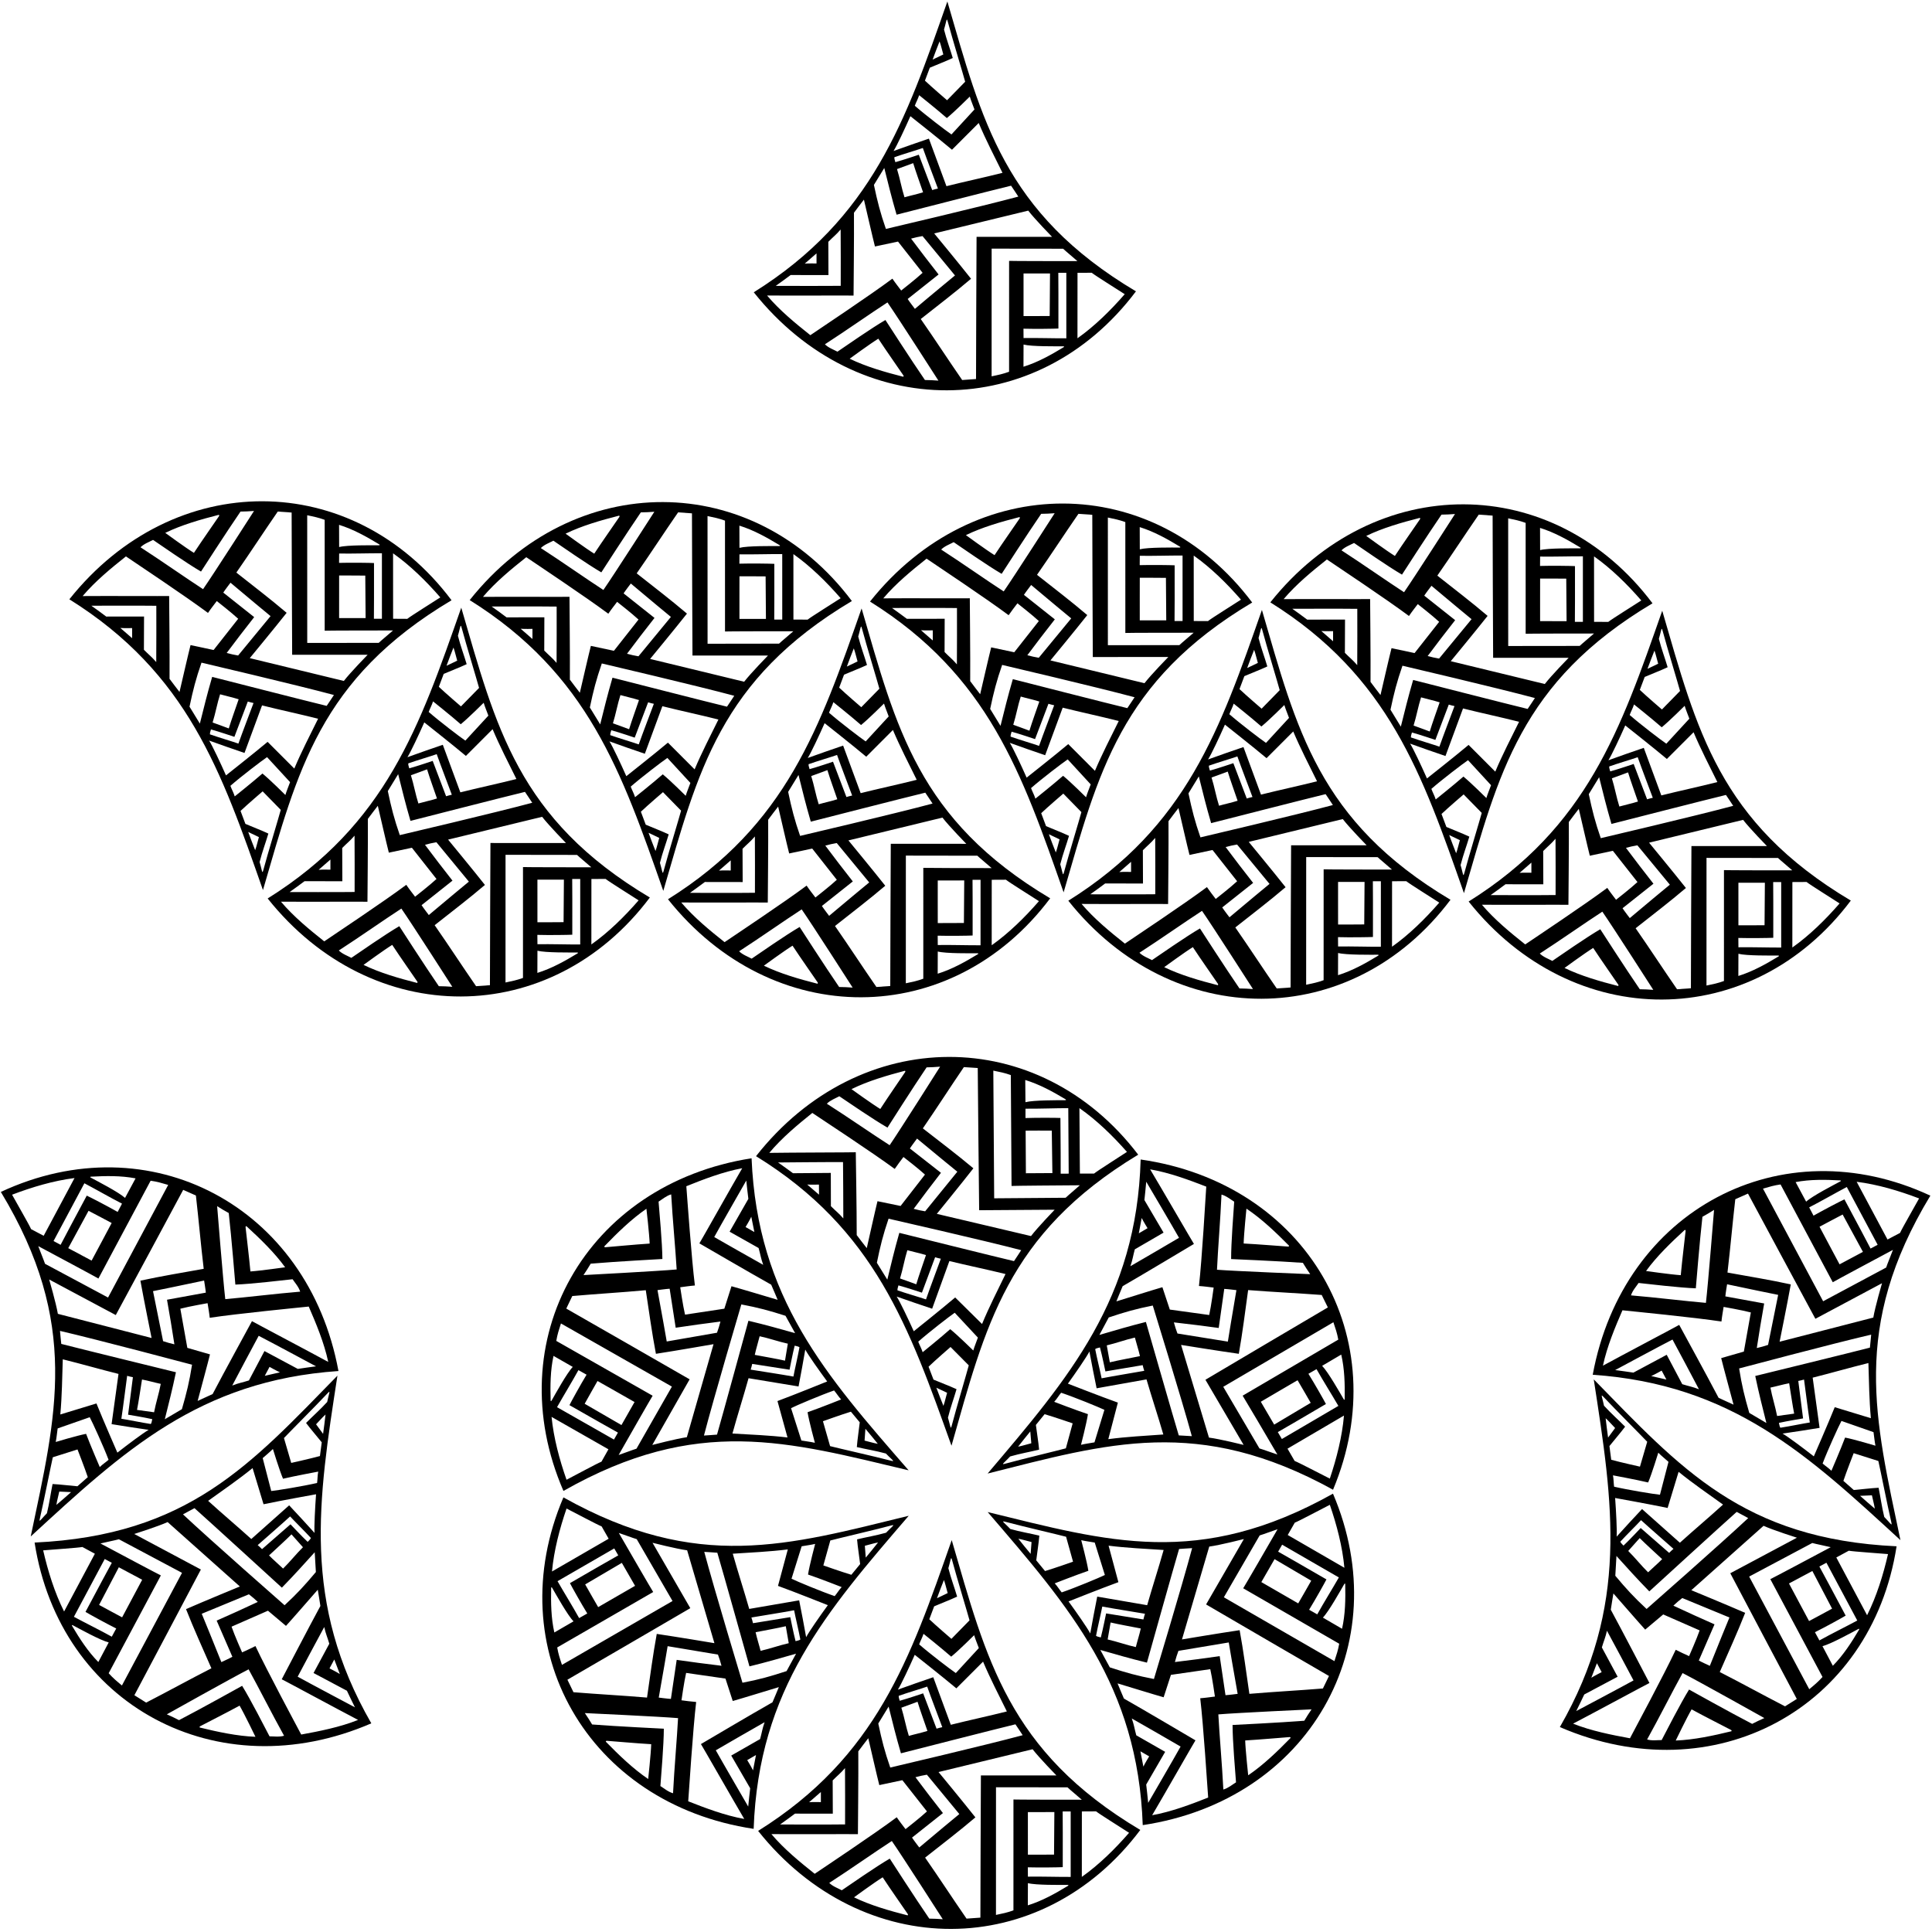 <?xml version="1.0" encoding="UTF-8"?>
<svg xmlns="http://www.w3.org/2000/svg" xmlns:xlink="http://www.w3.org/1999/xlink" width="518pt" height="518pt" viewBox="0 0 518 518" version="1.1">
<g id="surface1">
<path style=" stroke:none;fill-rule:nonzero;fill:rgb(0%,0%,0%);fill-opacity:1;" d="M 70.504 238.648 C 79.797 206.82 85.598 182.039 121.066 160.938 C 94.594 125.695 46.617 125.496 18.598 160.68 C 50.355 180.535 59.363 206.848 70.504 238.648 Z M 68.414 227.949 C 67.824 226.418 67.113 224.664 66.551 223.07 L 69.418 224.441 C 69.074 225.582 68.828 226.828 68.414 227.949 Z M 70.629 233.18 C 70.414 233.977 70.348 233.969 70.176 233.305 C 69.98 232.539 69.797 231.754 69.605 231.121 C 70.312 228.348 71.246 225.898 71.953 223.496 C 69.949 222.555 67.832 221.777 65.797 220.895 L 64.492 217.422 C 66.293 215.711 70.422 212.172 70.422 212.172 L 75.277 217.137 C 74.758 219.094 71.773 228.895 70.629 233.18 Z M 76.516 213.152 C 76.516 213.152 72.34 208.988 70.363 207.395 C 67.914 209.547 62.938 213.523 62.938 213.523 C 62.641 212.551 62.125 211.656 61.773 210.691 C 64.602 208.215 70.223 203.922 71.602 203 L 77.773 209.703 C 77.301 211.02 76.867 211.973 76.516 213.152 Z M 78.906 206.066 L 71.75 198.902 C 68.129 201.941 60.59 207.891 60.59 207.891 C 59.145 204.633 56.984 200 56.07 198.559 C 59.168 199.68 62.43 200.816 65.555 201.879 L 70.258 189.129 C 75.062 190.34 80.418 191.469 85.285 192.707 C 83.133 197.074 80.793 201.586 78.906 206.066 Z M 62.844 197.562 L 66.441 188.09 C 66.902 188.223 67.473 188.402 67.973 188.492 C 66.754 191.785 65.191 195.805 63.922 199.371 C 62.371 198.82 58.535 197.691 56.293 196.895 C 56.234 196.453 56.473 196.012 56.559 195.57 C 58.625 196.129 62.844 197.562 62.844 197.562 Z M 57.004 193.711 C 57.77 191.262 58.242 188.539 59.008 186.152 C 60.66 186.621 62.312 186.957 63.992 187.488 C 63.078 190.172 62.074 192.895 61.34 195.305 C 59.895 194.773 58.301 194.203 57.004 193.711 Z M 87.586 189.258 C 83.301 188.242 56.887 181.484 56.887 181.484 C 55.488 186.285 54.707 189.555 53.586 194.008 L 50.812 189.469 C 51.758 184.988 52.52 182.004 54.023 177.668 C 54.023 177.668 79.801 183.715 89.531 186.34 C 88.863 187.332 88.266 188.285 87.586 189.258 Z M 60.777 175.07 C 63.164 171.855 65.703 168.586 68.152 165.457 L 59.863 158.883 C 60.324 158.16 61.801 156.234 61.801 156.234 C 65.367 159.273 72.543 165.191 72.543 165.191 L 63.844 175.75 C 62.812 175.574 61.828 175.367 60.777 175.07 Z M 118.055 160.172 C 116.078 161.469 110.234 165.094 109.203 165.922 L 105.398 165.898 L 105.387 148.352 C 110.02 151.625 114.312 155.867 118.055 160.172 Z M 101.676 145.953 C 101.812 146.035 101.898 146.199 101.578 146.199 C 99.684 146.203 93.105 146.105 90.93 146.672 L 90.91 140.719 C 94.73 141.906 98.246 143.871 101.676 145.953 Z M 90.93 148.41 C 94.613 148.473 98.906 148.32 102.398 148.34 C 102.398 148.34 102.41 164.371 102.398 165.898 L 100.25 165.898 C 100.25 165.898 100.316 156.062 100.277 150.961 C 99.156 150.895 93.957 150.828 90.91 150.918 C 90.918 150.035 90.938 149.227 90.93 148.41 Z M 90.926 154.301 C 90.926 154.301 97.273 154.297 97.938 154.324 L 98.027 165.723 L 90.922 165.719 C 90.934 162.617 90.906 156.316 90.926 154.301 Z M 87.051 139.375 L 87.055 169.102 C 87.766 169.055 100.66 169.035 105.375 169.035 C 104.09 170.184 102.484 171.473 101.539 172.359 C 95.668 172.379 88.902 172.379 82.375 172.383 L 82.367 138.148 C 84.195 138.531 85.34 138.754 87.051 139.375 Z M 74.477 137.156 L 78.191 137.422 C 78.191 137.422 78.289 173.715 78.332 175.551 C 83.711 175.543 93.098 175.543 98.578 175.547 C 98.578 175.547 93.984 180.242 92.188 182.574 L 66.969 176.457 C 66.969 176.457 73.664 168.348 76.852 164.309 C 72.543 160.641 67.953 157.133 63.371 153.516 C 67.176 148.059 70.703 142.613 74.477 137.156 Z M 58.625 138.043 C 58.723 138.02 58.848 138.203 58.73 138.371 C 57.852 139.684 54.039 145.109 51.992 148.238 C 49.801 146.891 44.309 142.871 44.309 142.871 C 48.703 140.73 53.84 139.266 58.625 138.043 Z M 41.035 144.758 C 43.059 146.133 50.266 151.152 53.895 153.246 C 53.895 153.246 60.891 142.379 64.488 137.16 C 65.699 137.16 66.809 137.086 68.105 136.996 C 68.105 136.996 57.262 153.914 54.445 157.965 C 49.934 155.043 43.07 150.215 37.672 146.734 C 38.613 145.789 40.051 145.289 41.035 144.758 Z M 33.766 149.18 C 36.051 150.727 50.012 160.031 55.766 164.336 C 56.59 163.121 57.328 162.215 58.121 161.152 C 58.121 161.152 62.121 164.281 63.863 165.902 L 57.27 174.277 C 56.207 174.031 51.086 172.961 51.086 172.961 C 50.457 175.414 48.75 182.898 48.129 185.523 C 47.215 184.328 46.371 183.25 45.457 182.012 C 45.512 175.504 45.359 161.723 45.352 159.801 C 44.488 159.844 27.84 159.762 22.16 159.816 C 25.551 155.797 29.902 152.246 33.766 149.18 Z M 28.484 165.312 C 27.215 164.336 25.949 163.465 24.496 162.402 C 24.496 162.402 38.902 162.359 41.91 162.418 C 41.941 163.512 41.91 176.094 41.891 177.52 C 40.664 176.074 39.852 175.512 38.586 174.215 L 38.621 165.297 C 37.965 165.301 31.906 165.312 28.484 165.312 Z M 35.422 171.109 L 32.266 168.367 C 33.309 168.453 35.422 168.398 35.422 168.398 C 35.422 169.195 35.422 170.227 35.422 171.109 "/>
<path style=" stroke:none;fill-rule:nonzero;fill:rgb(0%,0%,0%);fill-opacity:1;" d="M 304.566 78.113 C 269.098 57.008 263.297 32.227 254.004 0.398 C 242.863 32.199 233.855 58.512 202.098 78.367 C 230.117 113.551 278.094 113.352 304.566 78.113 Z M 242.129 101.004 C 237.34 99.781 232.203 98.316 227.809 96.176 C 227.809 96.176 233.301 92.16 235.492 90.809 C 237.539 93.938 241.352 99.363 242.23 100.672 C 242.348 100.844 242.223 101.027 242.129 101.004 Z M 247.988 101.887 C 244.391 96.668 237.395 85.801 237.395 85.801 C 233.766 87.895 226.559 92.914 224.535 94.289 C 223.551 93.758 222.113 93.258 221.172 92.312 C 226.566 88.836 233.434 84.004 237.945 81.082 C 240.762 85.133 251.605 102.051 251.605 102.051 C 250.309 101.961 249.199 101.887 247.988 101.887 Z M 243.363 80.164 L 251.648 73.59 C 249.203 70.465 246.664 67.188 244.277 63.977 C 245.328 63.68 246.312 63.473 247.344 63.297 L 256.047 73.855 C 256.047 73.855 248.867 79.773 245.301 82.812 C 245.301 82.812 243.824 80.887 243.363 80.164 Z M 285.176 93.094 C 281.746 95.176 278.23 97.141 274.41 98.328 L 274.43 92.379 C 276.605 92.941 283.184 92.844 285.078 92.848 C 285.398 92.848 285.312 93.012 285.176 93.094 Z M 285.898 90.707 C 282.406 90.727 278.113 90.578 274.43 90.637 C 274.438 89.82 274.418 89.016 274.41 88.129 C 277.453 88.219 282.656 88.148 283.777 88.086 C 283.816 82.984 283.75 73.148 283.75 73.148 L 285.898 73.148 C 285.91 74.676 285.898 90.707 285.898 90.707 Z M 274.426 73.328 L 281.523 73.324 L 281.438 84.723 C 280.773 84.75 274.426 84.746 274.426 84.746 C 274.406 82.73 274.434 76.43 274.426 73.328 Z M 288.898 73.148 L 292.703 73.129 C 293.734 73.953 299.578 77.578 301.555 78.875 C 297.812 83.18 293.52 87.422 288.887 90.695 Z M 285.039 66.688 C 285.984 67.574 287.59 68.863 288.875 70.012 C 284.16 70.012 271.266 69.996 270.555 69.945 L 270.551 99.672 C 268.84 100.293 267.695 100.516 265.867 100.898 L 265.875 66.664 C 272.402 66.668 279.168 66.672 285.039 66.688 Z M 282.078 63.504 C 276.598 63.504 267.211 63.504 261.832 63.496 C 261.789 65.332 261.691 101.621 261.691 101.621 L 257.977 101.891 C 254.203 96.434 250.676 90.988 246.871 85.535 C 251.453 81.914 256.047 78.406 260.352 74.738 C 257.164 70.699 250.473 62.59 250.473 62.59 L 275.688 56.473 C 277.484 58.805 282.078 63.504 282.078 63.504 Z M 251.914 11.098 C 252.328 12.219 252.574 13.465 252.918 14.605 L 250.051 15.977 C 250.613 14.383 251.324 12.629 251.914 11.098 Z M 249.301 18.152 C 251.336 17.27 253.449 16.492 255.453 15.551 C 254.746 13.148 253.812 10.699 253.105 7.926 C 253.301 7.293 253.48 6.508 253.68 5.742 C 253.848 5.078 253.914 5.07 254.129 5.867 C 255.273 10.152 258.258 19.953 258.777 21.91 L 253.922 26.875 C 253.922 26.875 249.793 23.336 247.992 21.625 Z M 246.438 25.523 C 246.438 25.523 251.414 29.5 253.863 31.652 C 255.84 30.059 260.016 25.895 260.016 25.895 C 260.367 27.074 260.801 28.027 261.273 29.344 L 255.102 36.047 C 253.727 35.125 248.105 30.832 245.273 28.355 C 245.625 27.391 246.141 26.496 246.438 25.523 Z M 244.09 31.156 C 244.09 31.156 251.629 37.105 255.246 40.145 L 262.406 32.98 C 264.293 37.465 266.633 41.973 268.785 46.34 C 263.918 47.578 258.562 48.707 253.758 49.918 L 249.055 37.168 C 245.93 38.23 242.664 39.367 239.57 40.488 C 240.484 39.047 242.645 34.414 244.09 31.156 Z M 246.344 41.484 C 246.344 41.484 242.125 42.918 240.059 43.48 C 239.973 43.035 239.734 42.594 239.797 42.152 C 242.035 41.355 245.871 40.227 247.426 39.676 C 248.691 43.242 250.254 47.262 251.473 50.555 C 250.973 50.645 250.402 50.824 249.941 50.961 Z M 247.492 51.559 C 245.812 52.09 244.16 52.422 242.508 52.895 C 241.742 50.508 241.27 47.785 240.504 45.336 C 241.801 44.844 243.395 44.273 244.84 43.742 C 245.574 46.152 246.578 48.875 247.492 51.559 Z M 237.086 45.039 C 238.207 49.492 238.988 52.762 240.387 57.562 C 240.387 57.562 266.801 50.805 271.086 49.789 C 271.766 50.762 272.363 51.715 273.031 52.711 C 263.301 55.336 237.523 61.379 237.523 61.379 C 236.02 57.047 235.258 54.062 234.312 49.578 Z M 218.922 67.938 C 218.922 68.82 218.922 69.852 218.922 70.648 C 218.922 70.648 216.812 70.594 215.766 70.68 Z M 211.984 73.738 C 215.406 73.734 221.465 73.746 222.121 73.754 L 222.086 64.836 C 223.355 63.535 224.164 62.973 225.391 61.527 C 225.41 62.953 225.441 75.535 225.41 76.629 C 222.402 76.688 207.996 76.645 207.996 76.645 C 209.449 75.586 210.715 74.711 211.984 73.738 Z M 228.852 79.246 C 228.859 77.324 229.012 63.547 228.961 57.035 C 229.871 55.797 230.715 54.719 231.629 53.523 C 232.25 56.145 233.957 63.633 234.59 66.086 C 234.59 66.086 239.707 65.016 240.77 64.77 L 247.363 73.145 C 245.621 74.766 241.621 77.895 241.621 77.895 C 240.828 76.836 240.09 75.926 239.266 74.711 C 233.512 79.016 219.551 88.32 217.266 89.867 C 213.402 86.801 209.051 83.25 205.66 79.23 C 211.34 79.285 227.988 79.203 228.852 79.246 "/>
<path style=" stroke:none;fill-rule:nonzero;fill:rgb(0%,0%,0%);fill-opacity:1;" d="M 174.234 240.637 C 138.766 219.535 132.965 194.754 123.672 162.926 C 112.531 194.723 103.523 221.035 71.766 240.895 C 99.785 276.074 147.762 275.879 174.234 240.637 Z M 121.586 173.621 C 121.996 174.742 122.242 175.992 122.586 177.133 L 119.719 178.504 C 120.277 176.91 120.992 175.156 121.586 173.621 Z M 118.965 180.68 C 121 179.793 123.117 179.02 125.121 178.074 C 124.414 175.676 123.48 173.227 122.773 170.453 C 122.965 169.816 123.148 169.031 123.344 168.266 C 123.516 167.605 123.582 167.598 123.797 168.391 C 124.941 172.68 127.926 182.48 128.445 184.438 L 123.59 189.398 C 123.59 189.398 119.461 185.859 117.66 184.148 Z M 116.105 188.051 C 116.105 188.051 121.082 192.023 123.531 194.18 C 125.508 192.586 129.684 188.422 129.684 188.422 C 130.035 189.598 130.469 190.555 130.941 191.871 L 124.77 198.57 C 123.391 197.652 117.77 193.359 114.941 190.883 C 115.293 189.918 115.809 189.023 116.105 188.051 Z M 113.758 193.684 C 113.758 193.684 121.297 199.633 124.914 202.672 L 132.074 195.508 C 133.961 199.988 136.301 204.5 138.453 208.863 C 133.586 210.105 128.23 211.234 123.426 212.441 L 118.723 199.691 C 115.598 200.754 112.336 201.895 109.238 203.016 C 110.152 201.574 112.312 196.938 113.758 193.684 Z M 116.012 204.012 C 116.012 204.012 111.793 205.441 109.727 206.004 C 109.641 205.562 109.402 205.117 109.465 204.676 C 111.703 203.883 115.539 202.754 117.09 202.199 C 118.359 205.77 119.922 209.785 121.141 213.082 C 120.641 213.172 120.07 213.348 119.605 213.484 Z M 117.16 214.086 C 115.48 214.617 113.828 214.949 112.176 215.422 C 111.41 213.031 110.938 210.309 110.172 207.863 C 111.469 207.367 113.059 206.801 114.504 206.27 C 115.242 208.68 116.246 211.402 117.16 214.086 Z M 106.754 207.566 C 107.875 212.02 108.656 215.285 110.055 220.09 C 110.055 220.09 136.469 213.332 140.754 212.316 C 141.43 213.289 142.031 214.242 142.699 215.234 C 132.969 217.859 107.191 223.906 107.191 223.906 C 105.688 219.57 104.926 216.586 103.98 212.105 Z M 117.012 225.82 L 125.711 236.379 C 125.711 236.379 118.535 242.301 114.969 245.336 C 114.969 245.336 113.492 243.41 113.031 242.691 L 121.316 236.113 C 118.871 232.988 116.336 229.715 113.945 226.5 C 114.996 226.207 115.98 226 117.012 225.82 Z M 88.59 230.461 C 88.59 231.348 88.59 232.379 88.59 233.176 C 88.59 233.176 86.477 233.117 85.434 233.203 Z M 81.652 236.262 C 85.074 236.262 91.133 236.27 91.789 236.277 L 91.754 227.359 C 93.02 226.062 93.832 225.496 95.059 224.055 C 95.078 225.477 95.109 238.062 95.078 239.152 C 92.07 239.215 77.664 239.172 77.664 239.172 C 79.117 238.109 80.383 237.234 81.652 236.262 Z M 75.328 241.754 C 81.008 241.812 97.656 241.727 98.52 241.773 C 98.527 239.852 98.68 226.07 98.625 219.559 C 99.539 218.32 100.383 217.246 101.297 216.047 C 101.918 218.672 103.625 226.16 104.254 228.613 C 104.254 228.613 109.371 227.539 110.438 227.297 L 117.031 235.672 C 115.289 237.293 111.289 240.422 111.289 240.422 C 110.496 239.359 109.758 238.453 108.93 237.234 C 103.18 241.539 89.219 250.848 86.934 252.395 C 83.07 249.324 78.719 245.777 75.328 241.754 Z M 111.793 263.531 C 107.008 262.309 101.871 260.844 97.473 258.703 C 97.473 258.703 102.969 254.684 105.16 253.336 C 107.203 256.465 111.02 261.891 111.898 263.199 C 112.016 263.371 111.891 263.555 111.793 263.531 Z M 117.656 264.414 C 114.059 259.191 107.062 248.324 107.062 248.324 C 103.434 250.422 96.227 255.438 94.203 256.816 C 93.219 256.285 91.781 255.781 90.84 254.84 C 96.234 251.359 103.102 246.527 107.613 243.605 C 110.43 247.656 121.273 264.574 121.273 264.574 C 119.977 264.488 118.863 264.414 117.656 264.414 Z M 131.359 264.148 L 127.645 264.414 C 123.871 258.961 120.344 253.516 116.539 248.059 C 121.121 244.441 125.711 240.934 130.02 237.266 C 126.832 233.227 120.137 225.113 120.137 225.113 L 145.355 219 C 147.152 221.328 151.746 226.027 151.746 226.027 C 146.266 226.027 136.879 226.027 131.496 226.02 C 131.457 227.859 131.359 264.148 131.359 264.148 Z M 154.844 255.621 C 151.414 257.699 147.895 259.668 144.078 260.852 L 144.098 254.902 C 146.273 255.465 152.852 255.371 154.746 255.375 C 155.066 255.375 154.98 255.539 154.844 255.621 Z M 155.566 253.23 C 152.074 253.25 147.781 253.102 144.098 253.16 C 144.105 252.348 144.086 251.539 144.074 250.656 C 147.121 250.742 152.324 250.676 153.441 250.609 C 153.484 245.508 153.418 235.672 153.418 235.672 L 155.566 235.672 C 155.578 237.203 155.566 253.23 155.566 253.23 Z M 144.09 235.852 L 151.191 235.852 L 151.105 247.246 C 150.441 247.277 144.094 247.273 144.094 247.273 C 144.074 245.254 144.102 238.953 144.09 235.852 Z M 140.223 232.473 L 140.219 262.199 C 138.508 262.816 137.363 263.039 135.535 263.422 L 135.543 229.188 C 142.07 229.195 148.836 229.195 154.707 229.215 C 155.648 230.098 157.258 231.387 158.543 232.535 C 153.828 232.539 140.934 232.52 140.223 232.473 Z M 158.566 235.672 L 162.371 235.652 C 163.402 236.477 169.246 240.102 171.223 241.398 C 167.48 245.707 163.184 249.949 158.555 253.223 L 158.566 235.672 "/>
<path style=" stroke:none;fill-rule:nonzero;fill:rgb(0%,0%,0%);fill-opacity:1;" d="M 177.84 238.863 C 187.129 207.035 192.934 182.254 228.402 161.148 C 201.926 125.91 153.949 125.711 125.934 160.895 C 157.688 180.75 166.695 207.062 177.84 238.863 Z M 175.75 228.164 C 175.16 226.633 174.445 224.879 173.887 223.285 L 176.754 224.656 C 176.41 225.797 176.164 227.043 175.75 228.164 Z M 177.961 233.395 C 177.746 234.188 177.684 234.184 177.512 233.52 C 177.312 232.754 177.133 231.969 176.938 231.336 C 177.645 228.562 178.578 226.113 179.289 223.711 C 177.281 222.766 175.168 221.992 173.133 221.109 L 171.828 217.637 C 173.625 215.926 177.754 212.387 177.754 212.387 L 182.609 217.348 C 182.094 219.305 179.105 229.105 177.961 233.395 Z M 183.848 213.367 C 183.848 213.367 179.672 209.199 177.695 207.609 C 175.246 209.762 170.27 213.738 170.27 213.738 C 169.977 212.766 169.461 211.871 169.105 210.906 C 171.938 208.43 177.559 204.137 178.934 203.215 L 185.105 209.914 C 184.637 211.234 184.203 212.188 183.848 213.367 Z M 186.238 206.281 L 179.082 199.113 C 175.465 202.152 167.926 208.105 167.926 208.105 C 166.477 204.848 164.316 200.215 163.402 198.773 C 166.5 199.895 169.762 201.031 172.891 202.094 L 177.59 189.344 C 182.398 190.555 187.754 191.684 192.617 192.922 C 190.465 197.285 188.129 201.797 186.238 206.281 Z M 170.176 197.773 L 173.773 188.301 C 174.234 188.438 174.805 188.617 175.309 188.703 C 174.09 192 172.523 196.016 171.258 199.586 C 169.703 199.031 165.871 197.906 163.629 197.109 C 163.57 196.668 163.805 196.227 163.895 195.781 C 165.957 196.344 170.176 197.773 170.176 197.773 Z M 164.336 193.926 C 165.102 191.477 165.574 188.754 166.344 186.363 C 167.992 186.836 169.645 187.172 171.324 187.703 C 170.414 190.387 169.41 193.105 168.672 195.516 C 167.227 194.984 165.633 194.418 164.336 193.926 Z M 194.918 189.473 C 190.633 188.453 164.219 181.699 164.219 181.699 C 162.82 186.5 162.039 189.766 160.922 194.219 L 158.148 189.684 C 159.09 185.199 159.855 182.215 161.355 177.883 C 161.355 177.883 187.133 183.926 196.867 186.551 C 196.199 187.547 195.598 188.496 194.918 189.473 Z M 168.109 175.285 C 170.5 172.07 173.035 168.797 175.484 165.672 L 167.195 159.094 C 167.656 158.375 169.133 156.449 169.133 156.449 C 172.703 159.488 179.879 165.406 179.879 165.406 L 171.18 175.965 C 170.145 175.785 169.16 175.578 168.109 175.285 Z M 225.391 160.387 C 223.414 161.684 217.57 165.309 216.539 166.133 L 212.73 166.113 L 212.723 148.562 C 217.352 151.84 221.645 156.078 225.391 160.387 Z M 209.012 146.164 C 209.145 146.246 209.23 146.41 208.91 146.41 C 207.02 146.414 200.438 146.32 198.262 146.883 L 198.242 140.934 C 202.062 142.117 205.582 144.086 209.012 146.164 Z M 198.262 148.625 C 201.949 148.684 206.242 148.535 209.73 148.555 C 209.73 148.555 209.742 164.586 209.734 166.113 L 207.586 166.113 C 207.586 166.113 207.648 156.277 207.609 151.176 C 206.492 151.109 201.289 151.043 198.242 151.129 C 198.254 150.246 198.27 149.441 198.262 148.625 Z M 198.262 154.512 C 198.262 154.512 204.605 154.512 205.273 154.539 L 205.359 165.938 L 198.258 165.934 C 198.27 162.832 198.238 156.531 198.262 154.512 Z M 194.383 139.59 L 194.387 169.312 C 195.102 169.266 207.992 169.246 212.707 169.25 C 211.426 170.398 209.816 171.688 208.871 172.57 C 203 172.59 196.234 172.594 189.711 172.598 L 189.699 138.363 C 191.527 138.746 192.672 138.969 194.383 139.59 Z M 181.812 137.371 L 185.527 137.637 C 185.527 137.637 185.621 173.93 185.664 175.766 C 191.047 175.758 200.434 175.758 205.91 175.758 C 205.91 175.758 201.32 180.457 199.52 182.785 L 174.305 176.672 C 174.305 176.672 180.996 168.559 184.184 164.52 C 179.879 160.855 175.285 157.344 170.707 153.727 C 174.512 148.27 178.035 142.828 181.812 137.371 Z M 165.961 138.258 C 166.055 138.23 166.18 138.414 166.066 138.586 C 165.188 139.898 161.371 145.324 159.324 148.449 C 157.137 147.102 151.641 143.086 151.641 143.086 C 156.035 140.945 161.176 139.48 165.961 138.258 Z M 148.367 144.969 C 150.395 146.348 157.602 151.367 161.227 153.461 C 161.227 153.461 168.227 142.594 171.82 137.371 C 173.031 137.371 174.145 137.301 175.441 137.211 C 175.441 137.211 164.594 154.129 161.777 158.18 C 157.266 155.258 150.402 150.426 145.004 146.945 C 145.949 146.004 147.383 145.504 148.367 144.969 Z M 141.102 149.395 C 143.383 150.938 157.348 160.246 163.098 164.551 C 163.922 163.336 164.66 162.426 165.457 161.367 C 165.457 161.367 169.457 164.492 171.195 166.113 L 164.602 174.488 C 163.539 174.246 158.422 173.172 158.422 173.172 C 157.789 175.629 156.082 183.113 155.465 185.738 C 154.547 184.539 153.707 183.465 152.793 182.227 C 152.844 175.715 152.691 161.934 152.688 160.012 C 151.82 160.059 135.176 159.977 129.492 160.031 C 132.883 156.012 137.238 152.461 141.102 149.395 Z M 135.816 165.523 C 134.551 164.551 133.281 163.676 131.828 162.613 C 131.828 162.613 146.234 162.57 149.246 162.633 C 149.273 163.723 149.246 176.309 149.227 177.734 C 147.996 176.289 147.188 175.723 145.922 174.426 L 145.953 165.508 C 145.301 165.516 139.242 165.523 135.816 165.523 Z M 142.758 171.324 L 139.602 168.582 C 140.645 168.668 142.758 168.609 142.758 168.609 C 142.758 169.406 142.758 170.441 142.758 171.324 "/>
<path style=" stroke:none;fill-rule:nonzero;fill:rgb(0%,0%,0%);fill-opacity:1;" d="M 281.57 240.852 C 246.102 219.746 240.297 194.969 231.008 163.137 C 219.863 194.938 210.855 221.25 179.098 241.105 C 207.117 276.289 255.094 276.09 281.57 240.852 Z M 262.176 255.836 C 258.75 257.914 255.23 259.883 251.41 261.066 L 251.43 255.117 C 253.605 255.68 260.188 255.586 262.078 255.586 C 262.398 255.59 262.312 255.754 262.176 255.836 Z M 262.898 253.445 C 259.406 253.465 255.117 253.316 251.43 253.375 C 251.438 252.559 251.418 251.754 251.41 250.871 C 254.457 250.957 259.66 250.891 260.777 250.824 C 260.816 245.723 260.75 235.887 260.75 235.887 L 262.902 235.887 C 262.91 237.414 262.898 253.445 262.898 253.445 Z M 251.426 236.066 L 258.527 236.062 L 258.438 247.461 C 257.773 247.488 251.43 247.488 251.43 247.488 C 251.406 245.469 251.438 239.168 251.426 236.066 Z M 265.898 235.887 L 269.703 235.867 C 270.738 236.691 276.582 240.316 278.559 241.613 C 274.812 245.922 270.52 250.16 265.891 253.438 Z M 262.039 229.43 C 262.984 230.312 264.594 231.602 265.875 232.75 C 261.16 232.754 248.27 232.734 247.555 232.688 L 247.551 262.41 C 245.84 263.031 244.695 263.254 242.867 263.637 L 242.875 229.402 C 249.402 229.406 256.168 229.41 262.039 229.43 Z M 259.078 226.242 C 253.602 226.242 244.215 226.242 238.832 226.234 C 238.789 228.07 238.695 264.363 238.695 264.363 L 234.98 264.629 C 231.203 259.172 227.68 253.73 223.875 248.273 C 228.453 244.656 233.047 241.145 237.352 237.48 C 234.164 233.441 227.473 225.328 227.473 225.328 L 252.688 219.211 C 254.484 221.543 259.078 226.242 259.078 226.242 Z M 222.301 245.551 C 222.301 245.551 220.824 243.625 220.363 242.906 L 228.652 236.328 C 226.203 233.203 223.668 229.93 221.277 226.715 C 222.328 226.422 223.312 226.215 224.348 226.035 L 233.047 236.594 C 233.047 236.594 225.871 242.512 222.301 245.551 Z M 228.918 173.836 C 229.328 174.957 229.578 176.203 229.922 177.344 L 227.055 178.715 C 227.613 177.121 228.328 175.367 228.918 173.836 Z M 226.301 180.891 C 228.336 180.008 230.449 179.234 232.457 178.289 C 231.746 175.887 230.812 173.438 230.105 170.664 C 230.301 170.031 230.48 169.246 230.68 168.48 C 230.852 167.816 230.914 167.812 231.129 168.605 C 232.273 172.895 235.258 182.695 235.777 184.652 L 230.922 189.613 C 230.922 189.613 226.793 186.074 224.996 184.363 Z M 223.438 188.262 C 223.438 188.262 228.414 192.238 230.863 194.391 C 232.84 192.801 237.016 188.633 237.016 188.633 C 237.371 189.812 237.805 190.766 238.273 192.086 L 232.102 198.785 C 230.727 197.863 225.105 193.57 222.273 191.094 C 222.625 190.133 223.145 189.234 223.438 188.262 Z M 221.094 193.895 C 221.094 193.895 228.633 199.848 232.25 202.887 L 239.406 195.719 C 241.297 200.203 243.633 204.715 245.785 209.078 C 240.922 210.316 235.566 211.445 230.758 212.656 L 226.055 199.906 C 222.93 200.969 219.668 202.105 216.57 203.227 C 217.484 201.785 219.645 197.152 221.094 193.895 Z M 223.344 204.227 C 223.344 204.227 219.125 205.656 217.062 206.219 C 216.973 205.773 216.738 205.332 216.797 204.891 C 219.035 204.094 222.871 202.969 224.426 202.414 C 225.691 205.984 227.258 210 228.477 213.297 C 227.973 213.383 227.402 213.562 226.941 213.699 Z M 224.492 214.297 C 222.812 214.828 221.16 215.16 219.508 215.637 C 218.742 213.246 218.27 210.523 217.504 208.074 C 218.801 207.582 220.395 207.016 221.84 206.484 C 222.574 208.895 223.578 211.613 224.492 214.297 Z M 214.09 207.781 C 215.207 212.234 215.988 215.5 217.387 220.301 C 217.387 220.301 243.801 213.547 248.086 212.527 C 248.766 213.504 249.367 214.453 250.031 215.449 C 240.301 218.074 214.523 224.117 214.523 224.117 C 213.02 219.785 212.258 216.801 211.316 212.316 Z M 195.922 230.676 C 195.922 231.559 195.922 232.594 195.922 233.391 C 195.922 233.391 193.812 233.332 192.77 233.418 Z M 188.984 236.477 C 192.41 236.477 198.465 236.484 199.121 236.492 L 199.086 227.574 C 200.355 226.277 201.164 225.711 202.395 224.266 C 202.414 225.691 202.441 238.277 202.41 239.367 C 199.402 239.43 184.996 239.387 184.996 239.387 C 186.449 238.324 187.715 237.449 188.984 236.477 Z M 182.66 241.969 C 188.344 242.023 204.988 241.941 205.855 241.988 C 205.859 240.066 206.012 226.285 205.961 219.773 C 206.875 218.535 207.715 217.461 208.633 216.262 C 209.25 218.887 210.957 226.371 211.59 228.828 C 211.59 228.828 216.707 227.754 217.77 227.512 L 224.363 235.887 C 222.625 237.508 218.625 240.633 218.625 240.633 C 217.828 239.574 217.09 238.664 216.266 237.449 C 210.516 241.754 196.551 251.062 194.27 252.605 C 190.402 249.539 186.051 245.988 182.66 241.969 Z M 219.129 263.742 C 214.344 262.52 209.203 261.055 204.809 258.914 C 204.809 258.914 210.305 254.898 212.492 253.551 C 214.539 256.676 218.352 262.102 219.234 263.41 C 219.348 263.586 219.223 263.77 219.129 263.742 Z M 224.988 264.629 C 221.391 259.406 214.395 248.539 214.395 248.539 C 210.766 250.633 203.559 255.652 201.535 257.031 C 200.551 256.496 199.117 255.996 198.172 255.055 C 203.57 251.57 210.434 246.742 214.945 243.82 C 217.762 247.871 228.609 264.789 228.609 264.789 C 227.312 264.699 226.199 264.629 224.988 264.629 "/>
<path style=" stroke:none;fill-rule:nonzero;fill:rgb(0%,0%,0%);fill-opacity:1;" d="M 233.266 161.285 C 265.023 181.141 274.031 207.453 285.172 239.254 C 294.465 207.426 300.266 182.645 335.734 161.543 C 309.262 126.301 261.281 126.105 233.266 161.285 Z M 273.293 138.648 C 273.387 138.625 273.516 138.809 273.398 138.98 C 272.52 140.289 268.703 145.715 266.656 148.844 C 264.469 147.496 258.973 143.477 258.973 143.477 C 263.371 141.336 268.508 139.871 273.293 138.648 Z M 255.699 145.363 C 257.727 146.742 264.934 151.758 268.559 153.855 C 268.559 153.855 275.559 142.984 279.156 137.766 C 280.363 137.766 281.477 137.691 282.773 137.605 C 282.773 137.605 271.93 154.52 269.109 158.57 C 264.602 155.652 257.734 150.82 252.34 147.34 C 253.281 146.398 254.715 145.895 255.699 145.363 Z M 276.469 156.844 C 280.035 159.883 287.211 165.801 287.211 165.801 L 278.512 176.355 C 277.48 176.18 276.496 175.973 275.445 175.68 C 277.832 172.465 280.367 169.191 282.816 166.062 L 274.531 159.488 C 274.992 158.77 276.469 156.844 276.469 156.844 Z M 250.09 171.719 L 246.934 168.977 C 247.977 169.062 250.09 169.004 250.09 169.004 C 250.09 169.801 250.09 170.832 250.09 171.719 Z M 256.559 178.125 C 255.328 176.684 254.52 176.117 253.254 174.82 L 253.285 165.902 C 252.633 165.906 246.574 165.918 243.148 165.918 C 241.883 164.945 240.613 164.07 239.164 163.008 C 239.164 163.008 253.57 162.965 256.578 163.027 C 256.605 164.117 256.578 176.703 256.559 178.125 Z M 260.125 182.617 C 260.18 176.109 260.023 162.328 260.02 160.406 C 259.152 160.453 242.508 160.367 236.824 160.426 C 240.219 156.402 244.57 152.855 248.434 149.785 C 250.715 151.332 264.68 160.637 270.43 164.945 C 271.258 163.727 271.992 162.82 272.789 161.758 C 272.789 161.758 276.789 164.887 278.531 166.508 L 271.934 174.883 C 270.871 174.641 265.754 173.566 265.754 173.566 C 265.125 176.02 263.414 183.508 262.797 186.133 C 261.883 184.934 261.039 183.859 260.125 182.617 Z M 283.082 228.559 C 282.492 227.023 281.777 225.27 281.219 223.676 L 284.086 225.047 C 283.742 226.188 283.496 227.438 283.082 228.559 Z M 285.293 233.785 C 285.082 234.582 285.016 234.574 284.844 233.914 C 284.648 233.148 284.465 232.359 284.27 231.727 C 284.98 228.953 285.914 226.508 286.621 224.105 C 284.617 223.16 282.5 222.387 280.465 221.5 L 279.16 218.027 C 280.961 216.316 285.09 212.777 285.09 212.777 L 289.941 217.742 C 289.426 219.699 286.441 229.5 285.293 233.785 Z M 291.184 213.762 C 291.184 213.762 287.004 209.594 285.027 208.004 C 282.582 210.156 277.605 214.129 277.605 214.129 C 277.309 213.156 276.789 212.262 276.438 211.301 C 279.27 208.82 284.891 204.527 286.27 203.605 L 292.438 210.309 C 291.969 211.625 291.535 212.578 291.184 213.762 Z M 293.57 206.672 L 286.414 199.508 C 282.797 202.547 275.258 208.496 275.258 208.496 C 273.812 205.242 271.648 200.605 270.738 199.164 C 273.832 200.285 277.098 201.426 280.223 202.488 L 284.926 189.738 C 289.73 190.945 295.086 192.074 299.953 193.316 C 297.801 197.68 295.461 202.191 293.57 206.672 Z M 277.512 198.168 L 281.105 188.695 C 281.57 188.828 282.141 189.008 282.641 189.098 C 281.422 192.395 279.859 196.41 278.59 199.98 C 277.039 199.426 273.203 198.301 270.961 197.504 C 270.902 197.062 271.141 196.617 271.227 196.176 C 273.289 196.734 277.512 198.168 277.512 198.168 Z M 271.672 194.316 C 272.438 191.871 272.906 189.148 273.676 186.758 C 275.324 187.23 276.977 187.562 278.66 188.094 C 277.746 190.777 276.742 193.5 276.004 195.91 C 274.559 195.379 272.969 194.812 271.672 194.316 Z M 302.254 189.863 C 297.965 188.848 271.555 182.09 271.555 182.09 C 270.152 186.895 269.371 190.16 268.254 194.613 L 265.48 190.074 C 266.426 185.594 267.188 182.609 268.691 178.273 C 268.691 178.273 294.465 184.32 304.199 186.945 C 303.531 187.938 302.93 188.891 302.254 189.863 Z M 332.723 160.777 C 330.746 162.078 324.902 165.699 323.871 166.527 L 320.066 166.508 L 320.055 148.957 C 324.684 152.23 328.977 156.473 332.723 160.777 Z M 316.344 146.559 C 316.48 146.641 316.566 146.805 316.242 146.805 C 314.352 146.809 307.77 146.715 305.598 147.277 L 305.578 141.328 C 309.395 142.512 312.914 144.48 316.344 146.559 Z M 305.598 149.02 C 309.281 149.078 313.574 148.93 317.062 148.945 C 317.062 148.945 317.078 164.977 317.066 166.508 L 314.914 166.508 C 314.914 166.508 314.984 156.672 314.941 151.566 C 313.824 151.504 308.621 151.438 305.574 151.523 C 305.586 150.641 305.605 149.832 305.598 149.02 Z M 305.594 154.906 C 305.594 154.906 311.938 154.902 312.605 154.934 L 312.691 166.328 L 305.59 166.328 C 305.602 163.227 305.57 156.926 305.594 154.906 Z M 301.719 139.98 L 301.723 169.707 C 302.434 169.66 315.328 169.641 320.039 169.645 C 318.758 170.789 317.148 172.082 316.207 172.965 C 310.336 172.984 303.566 172.984 297.039 172.988 L 297.035 138.758 C 298.863 139.141 300.008 139.363 301.719 139.98 Z M 292.859 138.031 C 292.859 138.031 292.957 174.32 292.996 176.156 C 298.379 176.152 307.766 176.152 313.242 176.152 C 313.242 176.152 308.652 180.852 306.852 183.18 L 281.637 177.066 C 281.637 177.066 288.328 168.953 291.516 164.914 C 287.211 161.246 282.621 157.738 278.039 154.121 C 281.844 148.664 285.367 143.223 289.145 137.766 L 292.859 138.031 "/>
<path style=" stroke:none;fill-rule:nonzero;fill:rgb(0%,0%,0%);fill-opacity:1;" d="M 338.34 163.531 C 327.199 195.332 318.191 221.645 286.434 241.5 C 314.449 276.684 362.43 276.484 388.902 241.242 C 353.434 220.141 347.633 195.359 338.34 163.531 Z M 336.25 174.23 C 336.664 175.352 336.91 176.598 337.254 177.738 L 334.387 179.109 C 334.945 177.516 335.66 175.762 336.25 174.23 Z M 333.633 181.285 C 335.668 180.398 337.785 179.625 339.789 178.684 C 339.082 176.281 338.148 173.832 337.438 171.059 C 337.633 170.426 337.812 169.641 338.012 168.871 C 338.184 168.211 338.25 168.203 338.461 168.996 C 339.609 173.285 342.594 183.086 343.109 185.047 L 338.258 190.008 C 338.258 190.008 334.129 186.469 332.328 184.758 Z M 330.77 188.656 C 330.77 188.656 335.75 192.633 338.195 194.785 C 340.172 193.191 344.352 189.027 344.352 189.027 C 344.703 190.207 345.137 191.16 345.605 192.477 L 339.434 199.18 C 338.059 198.258 332.438 193.965 329.605 191.488 C 329.961 190.523 330.477 189.629 330.77 188.656 Z M 328.426 194.289 C 328.426 194.289 335.965 200.238 339.582 203.277 L 346.738 196.113 C 348.629 200.598 350.965 205.105 353.117 209.473 C 348.254 210.711 342.898 211.84 338.09 213.051 L 333.391 200.301 C 330.262 201.359 327 202.5 323.902 203.621 C 324.816 202.18 326.98 197.547 328.426 194.289 Z M 330.68 204.617 C 330.68 204.617 326.461 206.051 324.395 206.609 C 324.305 206.168 324.07 205.727 324.129 205.285 C 326.371 204.488 330.203 203.359 331.758 202.809 C 333.027 206.379 334.59 210.395 335.809 213.688 C 335.309 213.777 334.738 213.957 334.273 214.09 Z M 331.824 214.691 C 330.145 215.223 328.492 215.555 326.844 216.027 C 326.074 213.641 325.605 210.914 324.836 208.469 C 326.133 207.977 327.727 207.406 329.172 206.875 C 329.91 209.285 330.914 212.008 331.824 214.691 Z M 321.422 208.172 C 322.539 212.629 323.32 215.895 324.723 220.695 C 324.723 220.695 351.133 213.938 355.422 212.922 C 356.098 213.895 356.699 214.848 357.367 215.844 C 347.633 218.465 321.859 224.512 321.859 224.512 C 320.355 220.176 319.594 217.191 318.648 212.711 Z M 331.68 226.43 L 340.379 236.988 C 340.379 236.988 333.203 242.906 329.637 245.941 C 329.637 245.941 328.16 244.02 327.699 243.297 L 335.984 236.723 C 333.535 233.598 331 230.32 328.613 227.105 C 329.664 226.812 330.645 226.605 331.68 226.43 Z M 303.258 231.066 C 303.258 231.953 303.258 232.984 303.258 233.781 C 303.258 233.781 301.145 233.723 300.102 233.812 Z M 296.316 236.867 C 299.742 236.867 305.801 236.879 306.453 236.887 L 306.422 227.969 C 307.688 226.668 308.496 226.105 309.727 224.66 C 309.746 226.086 309.773 238.672 309.746 239.762 C 306.738 239.82 292.328 239.777 292.328 239.777 C 293.781 238.715 295.051 237.844 296.316 236.867 Z M 289.992 242.359 C 295.676 242.418 312.32 242.336 313.188 242.383 C 313.191 240.461 313.348 226.68 313.293 220.168 C 314.207 218.93 315.047 217.852 315.965 216.652 C 316.586 219.277 318.289 226.766 318.922 229.219 C 318.922 229.219 324.039 228.148 325.102 227.902 L 331.695 236.277 C 329.957 237.898 325.957 241.027 325.957 241.027 C 325.16 239.965 324.426 239.059 323.598 237.844 C 317.848 242.148 303.883 251.453 301.602 253 C 297.738 249.934 293.387 246.383 289.992 242.359 Z M 326.461 264.137 C 321.676 262.914 316.539 261.449 312.141 259.309 C 312.141 259.309 317.637 255.289 319.824 253.941 C 321.871 257.07 325.688 262.496 326.566 263.805 C 326.68 263.977 326.555 264.16 326.461 264.137 Z M 332.324 265.02 C 328.727 259.801 321.727 248.934 321.727 248.934 C 318.102 251.027 310.895 256.047 308.867 257.422 C 307.883 256.891 306.449 256.391 305.508 255.445 C 310.902 251.965 317.77 247.137 322.277 244.215 C 325.098 248.266 335.941 265.184 335.941 265.184 C 334.645 265.094 333.531 265.02 332.324 265.02 Z M 346.027 264.758 L 342.312 265.02 C 338.535 259.566 335.012 254.121 331.207 248.664 C 335.789 245.047 340.379 241.539 344.684 237.871 C 341.496 233.836 334.805 225.723 334.805 225.723 L 360.02 219.605 C 361.82 221.938 366.41 226.633 366.41 226.633 C 360.934 226.637 351.547 226.637 346.164 226.629 C 346.121 228.465 346.027 264.758 346.027 264.758 Z M 369.512 256.227 C 366.082 258.309 362.562 260.273 358.746 261.461 L 358.762 255.512 C 360.938 256.07 367.52 255.977 369.41 255.98 C 369.73 255.98 369.645 256.145 369.512 256.227 Z M 370.23 253.84 C 366.742 253.859 362.449 253.711 358.762 253.77 C 358.77 252.953 358.754 252.145 358.742 251.262 C 361.789 251.352 366.992 251.281 368.109 251.219 C 368.152 246.117 368.086 236.277 368.086 236.277 L 370.234 236.277 C 370.246 237.809 370.23 253.84 370.23 253.84 Z M 358.758 236.461 L 365.859 236.457 L 365.773 247.855 C 365.105 247.883 358.762 247.883 358.762 247.883 C 358.738 245.863 358.77 239.562 358.758 236.461 Z M 373.234 236.277 L 377.039 236.258 C 378.07 237.086 383.914 240.711 385.891 242.008 C 382.145 246.312 377.852 250.555 373.223 253.828 Z M 373.211 233.145 C 368.492 233.145 355.602 233.129 354.891 233.078 L 354.883 262.805 C 353.176 263.426 352.031 263.645 350.199 264.031 L 350.211 229.797 C 356.734 229.801 363.504 229.801 369.371 229.82 C 370.316 230.703 371.926 231.996 373.211 233.145 "/>
<path style=" stroke:none;fill-rule:nonzero;fill:rgb(0%,0%,0%);fill-opacity:1;" d="M 443.066 161.758 C 416.594 126.516 368.617 126.316 340.598 161.5 C 372.355 181.355 381.363 207.668 392.508 239.469 C 401.797 207.641 407.602 182.859 443.066 161.758 Z M 440.059 160.992 C 438.082 162.289 432.238 165.914 431.203 166.742 L 427.398 166.723 L 427.387 149.172 C 432.02 152.445 436.312 156.688 440.059 160.992 Z M 423.676 146.773 C 423.812 146.855 423.898 147.02 423.578 147.02 C 421.684 147.023 415.105 146.93 412.93 147.488 L 412.91 141.539 C 416.73 142.727 420.246 144.691 423.676 146.773 Z M 412.93 149.23 C 416.617 149.289 420.906 149.141 424.398 149.16 C 424.398 149.16 424.41 165.191 424.398 166.723 L 422.25 166.723 C 422.25 166.723 422.316 156.883 422.277 151.781 C 421.156 151.719 415.957 151.648 412.91 151.738 C 412.918 150.855 412.938 150.047 412.93 149.23 Z M 412.93 155.117 C 412.93 155.117 419.273 155.117 419.938 155.145 L 420.027 166.543 L 412.926 166.539 C 412.938 163.438 412.906 157.137 412.93 155.117 Z M 409.051 140.195 L 409.055 169.922 C 409.766 169.871 422.66 169.855 427.375 169.855 C 426.09 171.004 424.484 172.297 423.539 173.18 C 417.668 173.199 410.902 173.199 404.375 173.203 L 404.367 138.969 C 406.195 139.355 407.34 139.574 409.051 140.195 Z M 380.629 138.863 C 380.723 138.84 380.848 139.023 380.73 139.195 C 379.852 140.504 376.039 145.93 373.992 149.059 C 371.801 147.711 366.309 143.691 366.309 143.691 C 370.703 141.551 375.84 140.086 380.629 138.863 Z M 363.035 145.578 C 365.059 146.953 372.266 151.973 375.895 154.066 C 375.895 154.066 382.891 143.199 386.488 137.98 C 387.699 137.98 388.809 137.906 390.105 137.816 C 390.105 137.816 379.262 154.734 376.445 158.785 C 371.934 155.863 365.07 151.035 359.672 147.555 C 360.617 146.609 362.051 146.109 363.035 145.578 Z M 383.801 157.059 C 387.371 160.094 394.547 166.012 394.547 166.012 L 385.844 176.57 C 384.812 176.395 383.828 176.188 382.777 175.895 C 385.168 172.68 387.703 169.402 390.152 166.277 L 381.863 159.703 C 382.324 158.98 383.801 157.059 383.801 157.059 Z M 357.422 171.934 L 354.266 169.188 C 355.312 169.273 357.422 169.219 357.422 169.219 C 357.422 170.016 357.422 171.047 357.422 171.934 Z M 363.895 178.34 C 362.664 176.895 361.855 176.332 360.586 175.031 L 360.621 166.113 C 359.965 166.121 353.906 166.133 350.484 166.133 C 349.215 165.156 347.949 164.285 346.496 163.223 C 346.496 163.223 360.902 163.18 363.91 163.238 C 363.941 164.328 363.914 176.914 363.895 178.34 Z M 367.461 182.832 C 367.512 176.32 367.359 162.539 367.352 160.617 C 366.488 160.664 349.84 160.582 344.16 160.641 C 347.551 156.617 351.902 153.066 355.766 150 C 358.051 151.547 372.016 160.852 377.766 165.156 C 378.59 163.941 379.328 163.035 380.125 161.973 C 380.125 161.973 384.121 165.102 385.863 166.723 L 379.27 175.098 C 378.207 174.852 373.09 173.781 373.09 173.781 C 372.457 176.234 370.75 183.723 370.133 186.348 C 369.215 185.148 368.371 184.07 367.461 182.832 Z M 390.414 228.77 C 389.828 227.238 389.113 225.484 388.551 223.891 L 391.418 225.262 C 391.074 226.402 390.828 227.648 390.414 228.77 Z M 392.629 234.004 C 392.414 234.797 392.348 234.789 392.18 234.129 C 391.98 233.359 391.801 232.574 391.605 231.941 C 392.312 229.168 393.246 226.719 393.953 224.316 C 391.949 223.375 389.836 222.602 387.801 221.715 L 386.492 218.242 C 388.293 216.531 392.422 212.992 392.422 212.992 L 397.277 217.953 C 396.758 219.914 393.773 229.715 392.629 234.004 Z M 398.516 213.973 C 398.516 213.973 394.34 209.809 392.363 208.215 C 389.914 210.367 384.938 214.344 384.938 214.344 C 384.641 213.371 384.125 212.477 383.773 211.512 C 386.605 209.035 392.227 204.742 393.602 203.82 L 399.773 210.523 C 399.305 211.84 398.871 212.793 398.516 213.973 Z M 400.906 206.887 L 393.75 199.723 C 390.133 202.762 382.594 208.711 382.594 208.711 C 381.145 205.453 378.984 200.82 378.07 199.379 C 381.168 200.5 384.43 201.641 387.555 202.699 L 392.258 189.949 C 397.062 191.16 402.422 192.289 407.285 193.527 C 405.133 197.895 402.793 202.402 400.906 206.887 Z M 384.844 198.383 L 388.441 188.91 C 388.902 189.043 389.473 189.223 389.973 189.312 C 388.758 192.605 387.191 196.621 385.926 200.191 C 384.371 199.641 380.535 198.512 378.297 197.715 C 378.234 197.273 378.473 196.832 378.562 196.391 C 380.625 196.949 384.844 198.383 384.844 198.383 Z M 379.004 194.531 C 379.77 192.086 380.242 189.359 381.008 186.973 C 382.66 187.445 384.312 187.777 385.992 188.309 C 385.078 190.992 384.074 193.715 383.34 196.125 C 381.895 195.594 380.301 195.023 379.004 194.531 Z M 409.586 190.078 C 405.301 189.062 378.887 182.305 378.887 182.305 C 377.488 187.105 376.707 190.371 375.586 194.828 L 372.812 190.289 C 373.758 185.809 374.52 182.824 376.023 178.488 C 376.023 178.488 401.801 184.535 411.531 187.156 C 410.863 188.152 410.266 189.105 409.586 190.078 Z M 414.188 183.395 L 388.973 177.277 C 388.973 177.277 395.664 169.164 398.852 165.129 C 394.547 161.461 389.953 157.953 385.371 154.336 C 389.18 148.879 392.703 143.434 396.477 137.98 L 400.195 138.242 C 400.195 138.242 400.289 174.535 400.332 176.371 C 405.715 176.363 415.102 176.363 420.578 176.367 C 420.578 176.367 415.984 181.062 414.188 183.395 "/>
<path style=" stroke:none;fill-rule:nonzero;fill:rgb(0%,0%,0%);fill-opacity:1;" d="M 496.234 241.457 C 460.77 220.355 454.965 195.574 445.672 163.746 C 434.531 195.547 425.523 221.859 393.766 241.715 C 421.785 276.895 469.762 276.699 496.234 241.457 Z M 476.844 256.441 C 473.414 258.52 469.898 260.488 466.078 261.672 L 466.098 255.723 C 468.273 256.285 474.852 256.191 476.746 256.195 C 477.066 256.195 476.98 256.359 476.844 256.441 Z M 477.566 254.055 C 474.074 254.07 469.785 253.922 466.098 253.98 C 466.105 253.168 466.086 252.359 466.078 251.477 C 469.125 251.562 474.324 251.496 475.445 251.434 C 475.484 246.328 475.418 236.492 475.418 236.492 L 477.566 236.492 C 477.578 238.023 477.566 254.055 477.566 254.055 Z M 466.094 236.672 L 473.191 236.672 L 473.105 248.066 C 472.441 248.098 466.094 248.094 466.094 248.094 C 466.074 246.074 466.102 239.773 466.094 236.672 Z M 480.566 236.492 L 484.371 236.473 C 485.402 237.301 491.246 240.922 493.227 242.223 C 489.48 246.527 485.188 250.77 480.555 254.043 Z M 476.707 230.035 C 477.652 230.918 479.258 232.211 480.543 233.355 C 475.828 233.359 462.934 233.34 462.223 233.293 L 462.219 263.02 C 460.508 263.637 459.363 263.859 457.535 264.242 L 457.543 230.012 C 464.07 230.016 470.836 230.016 476.707 230.035 Z M 473.746 226.848 C 468.27 226.848 458.879 226.848 453.5 226.844 C 453.457 228.68 453.359 264.969 453.359 264.969 L 449.645 265.234 C 445.871 259.777 442.344 254.336 438.539 248.879 C 443.121 245.262 447.715 241.754 452.02 238.086 C 448.832 234.047 442.141 225.934 442.141 225.934 L 467.355 219.82 C 469.152 222.148 473.746 226.848 473.746 226.848 Z M 436.969 246.156 C 436.969 246.156 435.492 244.23 435.031 243.512 L 443.316 236.938 C 440.871 233.809 438.336 230.535 435.945 227.32 C 436.996 227.027 437.98 226.82 439.012 226.645 L 447.715 237.199 C 447.715 237.199 440.535 243.117 436.969 246.156 Z M 443.586 174.441 C 443.996 175.562 444.242 176.812 444.586 177.953 L 441.719 179.324 C 442.281 177.73 442.992 175.977 443.586 174.441 Z M 440.969 181.5 C 443.004 180.613 445.117 179.84 447.121 178.895 C 446.414 176.492 445.48 174.047 444.773 171.273 C 444.969 170.641 445.148 169.852 445.348 169.086 C 445.516 168.426 445.582 168.418 445.797 169.211 C 446.941 173.5 449.926 183.301 450.445 185.258 L 445.59 190.223 C 445.59 190.223 441.461 186.684 439.66 184.973 Z M 438.105 188.871 C 438.105 188.871 443.082 192.844 445.531 194.996 C 447.508 193.406 451.684 189.238 451.684 189.238 C 452.035 190.422 452.469 191.375 452.941 192.691 L 446.77 199.395 C 445.395 198.473 439.77 194.18 436.941 191.699 C 437.293 190.738 437.809 189.844 438.105 188.871 Z M 435.758 194.504 C 435.758 194.504 443.297 200.453 446.914 203.492 L 454.074 196.328 C 455.961 200.809 458.301 205.32 460.453 209.684 C 455.586 210.926 450.23 212.055 445.426 213.262 L 440.723 200.512 C 437.598 201.574 434.336 202.715 431.238 203.836 C 432.152 202.395 434.312 197.758 435.758 194.504 Z M 438.012 204.832 C 438.012 204.832 433.793 206.266 431.73 206.824 C 431.641 206.383 431.402 205.938 431.465 205.496 C 433.703 204.699 437.539 203.574 439.094 203.02 C 440.359 206.59 441.922 210.605 443.141 213.902 C 442.641 213.992 442.07 214.172 441.609 214.305 Z M 439.16 214.906 C 437.48 215.438 435.828 215.77 434.176 216.242 C 433.41 213.852 432.938 211.129 432.172 208.684 C 433.469 208.188 435.062 207.621 436.508 207.09 C 437.242 209.5 438.246 212.223 439.16 214.906 Z M 428.754 208.387 C 429.875 212.84 430.656 216.105 432.055 220.91 C 432.055 220.91 458.469 214.152 462.754 213.137 C 463.434 214.109 464.031 215.062 464.699 216.055 C 454.969 218.68 429.191 224.727 429.191 224.727 C 427.688 220.391 426.926 217.406 425.98 212.926 Z M 410.59 231.281 C 410.59 232.168 410.59 233.199 410.59 233.996 C 410.59 233.996 408.48 233.938 407.434 234.023 Z M 403.652 237.082 C 407.074 237.082 413.133 237.094 413.789 237.098 L 413.754 228.18 C 415.023 226.883 415.828 226.316 417.059 224.875 C 417.078 226.297 417.109 238.883 417.078 239.973 C 414.07 240.035 399.664 239.992 399.664 239.992 C 401.117 238.93 402.383 238.055 403.652 237.082 Z M 397.328 242.574 C 403.008 242.633 419.656 242.547 420.52 242.594 C 420.527 240.672 420.68 226.891 420.629 220.383 C 421.539 219.141 422.383 218.066 423.297 216.867 C 423.918 219.492 425.625 226.98 426.254 229.434 C 426.254 229.434 431.375 228.359 432.438 228.117 L 439.031 236.492 C 437.289 238.113 433.289 241.242 433.289 241.242 C 432.496 240.18 431.758 239.273 430.934 238.055 C 425.18 242.363 411.219 251.668 408.934 253.215 C 405.07 250.145 400.719 246.598 397.328 242.574 Z M 433.797 264.352 C 429.008 263.129 423.871 261.66 419.477 259.523 C 419.477 259.523 424.969 255.504 427.16 254.156 C 429.207 257.285 433.02 262.711 433.898 264.02 C 434.016 264.191 433.891 264.375 433.797 264.352 Z M 439.656 265.234 C 436.059 260.016 429.062 249.145 429.062 249.145 C 425.434 251.242 418.227 256.258 416.203 257.637 C 415.219 257.105 413.781 256.602 412.84 255.66 C 418.238 252.18 425.102 247.348 429.613 244.43 C 432.43 248.48 443.273 265.395 443.273 265.395 C 441.977 265.309 440.867 265.234 439.656 265.234 "/>
<path style=" stroke:none;fill-rule:nonzero;fill:rgb(0%,0%,0%);fill-opacity:1;" d="M 427.309 369.832 C 432.449 403.133 436.895 430.586 418.223 463.055 C 459.508 480.902 501.738 458.141 508.504 414.586 C 467.277 412.668 450.488 393.535 427.309 369.832 Z M 430.5 380.254 C 431.395 381.047 432.199 382.031 433.039 382.879 L 431.152 385.438 C 430.898 383.766 430.703 381.883 430.5 380.254 Z M 428.156 445.934 C 428.57 446.711 429.059 447.621 429.434 448.324 C 429.434 448.324 427.543 449.27 426.66 449.836 Z M 424.766 454.316 C 427.785 452.703 433.133 449.859 433.715 449.559 L 429.484 441.707 C 429.992 439.965 430.441 439.086 430.848 437.23 C 431.535 438.48 437.484 449.57 437.973 450.547 C 435.348 452.016 422.617 458.762 422.617 458.762 C 423.398 457.141 424.105 455.773 424.766 454.316 Z M 421.77 462.141 C 426.812 459.516 441.457 451.602 442.242 451.238 C 441.344 449.539 434.988 437.309 431.879 431.59 C 432.102 430.066 432.336 428.719 432.578 427.23 C 434.363 429.258 439.395 435.059 441.105 436.926 C 441.105 436.926 445.117 433.57 445.938 432.855 L 455.699 437.137 C 454.926 439.387 452.871 444.031 452.871 444.031 C 451.668 443.469 450.59 443.016 449.289 442.332 C 446.242 448.836 438.305 463.621 437.02 466.059 C 432.168 465.172 426.656 464.09 421.77 462.141 Z M 448.66 430.5 C 449.445 429.746 450.219 429.098 451.047 428.457 L 463.691 433.676 C 463.691 433.676 460.148 442.277 458.43 446.637 C 458.43 446.637 456.223 445.633 455.477 445.215 L 459.691 435.512 C 456.059 433.906 452.281 432.211 448.66 430.5 Z M 464.195 464.18 C 459.398 465.355 454.176 466.48 449.289 466.664 C 449.289 466.664 452.246 460.531 453.543 458.309 C 456.82 460.105 462.738 463.098 464.133 463.84 C 464.316 463.938 464.289 464.156 464.195 464.18 Z M 469.781 462.199 C 464.152 459.289 452.863 452.996 452.863 452.996 C 450.648 456.551 446.652 464.371 445.516 466.539 C 444.395 466.535 442.895 466.766 441.617 466.379 C 444.738 460.77 448.52 453.273 451.125 448.574 C 455.52 450.82 473.051 460.641 473.051 460.641 C 471.863 461.172 470.852 461.629 469.781 462.199 Z M 498.449 436.934 C 496.406 440.383 494.227 443.773 491.414 446.617 L 488.633 441.359 C 490.816 440.832 496.574 437.652 498.246 436.762 C 498.531 436.613 498.531 436.797 498.449 436.934 Z M 494.855 433.172 C 492.488 428.652 487.801 420.008 487.801 420.008 L 489.695 418.996 C 490.426 420.34 497.965 434.488 497.965 434.488 C 494.891 436.148 491.035 438.035 487.812 439.824 C 487.434 439.102 487.039 438.398 486.613 437.625 C 489.344 436.266 493.902 433.758 494.855 433.172 Z M 485.039 434.633 C 484.066 432.859 481.129 427.289 479.656 424.555 L 485.922 421.211 L 491.211 431.305 C 490.637 431.645 485.039 434.633 485.039 434.633 Z M 495.691 415.773 C 496.988 416.016 503.852 416.461 506.207 416.676 C 504.93 422.238 503.141 428.004 500.598 433.07 L 492.344 417.582 Z M 490.844 414.828 C 486.688 417.051 475.305 423.102 474.652 423.395 L 488.645 449.621 C 487.426 450.973 486.523 451.711 485.09 452.906 L 468.977 422.703 C 474.738 419.633 480.707 416.449 485.898 413.703 C 487.145 414.035 489.172 414.418 490.844 414.828 Z M 481.785 412.285 C 476.953 414.863 468.672 419.285 463.918 421.812 C 464.746 423.453 481.75 455.516 481.75 455.516 L 478.598 457.496 C 472.695 454.461 467.023 451.32 461.098 448.297 C 463.438 442.949 465.836 437.691 467.906 432.43 C 463.195 430.367 453.469 426.359 453.469 426.359 L 472.836 409.094 C 475.52 410.301 481.785 412.285 481.785 412.285 Z M 468.723 407.023 C 461.371 413.922 441.48 431.391 441.48 431.391 C 438.109 428.273 436.031 426 433.09 422.488 L 433.398 417.184 C 436.484 420.582 438.711 423.098 442.207 426.676 C 442.207 426.676 462.328 408.277 465.629 405.363 C 466.688 405.902 467.664 406.461 468.723 407.023 Z M 439.895 409.688 C 439.895 409.688 436.844 412.938 435.289 414.402 C 435.004 414.055 434.586 413.773 434.43 413.355 C 436.031 411.598 438.883 408.801 439.992 407.578 C 442.793 410.133 446.062 412.941 448.688 415.273 C 448.289 415.586 447.871 416.012 447.527 416.352 Z M 445.648 418.031 C 444.414 419.293 443.117 420.363 441.883 421.559 C 440.078 419.812 438.383 417.633 436.555 415.836 C 437.465 414.785 438.602 413.535 439.629 412.387 C 441.414 414.168 443.578 416.094 445.648 418.031 Z M 461.977 403.402 C 458.266 406.785 454.074 410.305 450.402 413.633 L 440.254 404.602 C 437.992 407.008 435.652 409.551 433.449 411.996 C 433.574 410.297 433.301 405.188 433.043 401.637 C 433.043 401.637 442.496 403.336 447.117 404.312 L 450.059 394.621 C 453.836 397.688 458.023 400.566 461.977 403.402 Z M 444.613 389.492 C 445.48 390.367 446.312 391.008 447.348 391.945 L 445.059 400.766 C 443.41 400.602 436.43 399.461 432.766 398.605 C 432.621 397.59 432.656 396.559 432.461 395.562 C 432.461 395.562 438.723 396.723 441.895 397.473 C 442.891 395.137 444.613 389.492 444.613 389.492 Z M 439.699 393.23 C 439.699 393.23 434.391 392.051 431.996 391.387 L 431.516 387.711 C 432.895 385.973 434.395 384.293 435.719 382.516 C 433.965 380.73 431.988 379.008 430.059 376.895 C 429.93 376.246 429.719 375.469 429.535 374.699 C 429.371 374.035 429.43 373.996 429.988 374.598 C 433.02 377.84 440.266 385.082 441.645 386.562 L 439.699 393.23 "/>
<path style=" stroke:none;fill-rule:nonzero;fill:rgb(0%,0%,0%);fill-opacity:1;" d="M 517.559 320.574 C 477.609 301.949 435.188 324.363 427.035 368.594 C 464.402 371.16 484.738 390.133 509.539 412.941 C 502.75 380.484 496.203 355.891 517.559 320.574 Z M 514.539 321.32 C 513.41 323.395 509.961 329.344 509.438 330.559 L 506.07 332.332 L 497.801 316.855 C 503.426 317.562 509.211 319.285 514.539 321.32 Z M 503.426 333.742 L 501.527 334.758 C 501.527 334.758 496.957 326.047 494.52 321.566 C 493.5 322.035 488.879 324.426 486.234 325.938 C 485.824 325.152 485.461 324.434 485.07 323.715 C 488.352 322.031 492.066 319.883 495.156 318.254 C 495.156 318.254 502.715 332.391 503.426 333.742 Z M 499.484 335.648 L 493.215 338.988 C 491.766 336.246 488.773 330.703 487.844 328.91 C 487.844 328.91 493.438 325.922 494.039 325.633 Z M 493.395 316.484 C 493.555 316.496 493.707 316.598 493.426 316.75 C 491.758 317.645 485.906 320.66 484.254 322.18 L 481.434 316.938 C 485.359 316.188 489.391 316.266 493.395 316.484 Z M 477.395 317.57 L 491.395 343.793 C 492 343.414 503.367 337.328 507.527 335.109 C 506.934 336.727 506.121 338.621 505.707 339.848 C 500.535 342.629 494.566 345.816 488.812 348.891 L 472.688 318.695 C 474.48 318.172 475.594 317.828 477.395 317.57 Z M 465.258 321.535 L 468.66 320.02 C 468.66 320.02 485.836 351.988 486.734 353.59 C 491.48 351.051 499.762 346.633 504.594 344.055 C 504.594 344.055 502.754 350.359 502.266 353.262 L 477.141 359.738 C 477.141 359.738 479.227 349.434 480.137 344.367 C 474.609 343.16 468.906 342.227 463.164 341.191 C 463.949 334.586 464.496 328.125 465.258 321.535 Z M 463.059 344.336 C 467.637 345.336 476.754 347.176 476.754 347.176 L 474.051 360.586 C 473.055 360.918 472.09 361.199 471.023 361.434 C 471.617 357.473 472.312 353.391 473.004 349.48 L 462.594 347.578 C 462.66 346.727 463.059 344.336 463.059 344.336 Z M 451.691 329.777 C 451.766 329.711 451.961 329.812 451.941 330.02 C 451.781 331.59 450.973 338.172 450.637 341.895 C 448.07 341.734 441.332 340.777 441.332 340.777 C 444.203 336.82 448.047 333.109 451.691 329.777 Z M 439.332 343.984 C 441.766 344.246 450.488 345.281 454.676 345.418 C 454.676 345.418 455.73 332.535 456.449 326.238 C 457.516 325.668 458.461 325.078 459.562 324.391 C 459.562 324.391 457.961 344.422 457.383 349.32 C 452.027 348.867 443.695 347.84 437.297 347.312 C 437.684 346.035 438.715 344.914 439.332 343.984 Z M 442.715 368.941 C 443.676 368.527 445.512 367.48 445.512 367.48 C 445.887 368.184 446.371 369.098 446.789 369.879 Z M 451.039 371.121 L 446.871 363.238 C 446.297 363.555 440.961 366.414 437.938 368.023 C 436.359 367.766 434.832 367.59 433.051 367.336 C 433.051 367.336 445.738 360.516 448.422 359.152 C 448.961 360.102 454.863 371.219 455.516 372.484 C 453.75 371.789 452.77 371.672 451.039 371.121 Z M 460.777 374.77 C 457.758 369 451.137 356.914 450.223 355.223 C 449.484 355.668 434.758 363.434 429.773 366.156 C 430.871 361.012 433.039 355.832 435.004 351.309 C 437.746 351.598 454.445 353.23 461.547 354.324 C 461.703 352.859 461.926 351.715 462.129 350.402 C 462.129 350.402 467.129 351.277 469.43 351.891 L 467.555 362.383 C 466.504 362.668 461.48 364.133 461.48 364.133 C 462.078 366.594 464.098 374.004 464.789 376.609 C 463.414 375.984 462.168 375.43 460.777 374.77 Z M 469.012 378.824 C 467.734 374.426 467.004 371.434 466.289 366.902 C 466.289 366.902 491.875 360.102 501.695 357.836 C 501.574 359.023 501.492 360.148 501.352 361.324 C 497.094 362.445 470.609 368.922 470.609 368.922 C 471.637 373.816 472.484 377.066 473.594 381.523 Z M 474.68 372.039 C 476.359 371.68 477.973 371.195 479.703 370.871 C 480.164 373.672 480.559 376.543 481.043 379.016 C 479.52 379.23 477.848 379.477 476.469 379.652 C 475.992 377.133 475.129 374.508 474.68 372.039 Z M 476.953 381.5 C 479.039 381.023 483.434 380.301 483.434 380.301 L 482.148 370.25 C 482.621 370.152 483.207 370.039 483.691 369.883 C 484.164 373.363 484.68 377.645 485.238 381.391 C 483.609 381.633 479.695 382.445 477.344 382.797 C 477.086 382.434 477.086 381.934 476.953 381.5 Z M 477.93 384.367 C 481.188 383.898 484.602 383.367 487.859 382.836 L 486.008 369.371 C 490.816 368.176 496.07 366.652 500.949 365.453 C 501.105 370.316 501.164 375.398 501.609 380.242 L 491.922 377.289 C 490.16 381.676 486.312 390.473 486.312 390.473 C 483.504 388.281 479.414 385.211 477.93 384.367 Z M 488.672 392.391 C 490.004 388.871 492.941 382.438 493.723 380.977 L 502.32 383.984 C 502.527 385.367 502.594 386.41 502.84 387.617 C 502.84 387.617 497.191 385.91 494.699 385.438 C 493.551 388.488 491.031 394.34 491.031 394.34 C 490.312 393.617 489.438 393.074 488.672 392.391 Z M 498.719 401.059 L 501.891 400.918 C 502.125 402.086 502.496 403.305 502.66 404.488 C 501.414 403.41 499.961 402.199 498.719 401.059 Z M 503.617 391.715 C 504.086 393.688 506.066 403.738 507.074 408.059 C 507.258 408.859 507.195 408.887 506.734 408.383 C 506.199 407.801 505.672 407.191 505.199 406.723 C 504.52 403.945 504.191 401.344 503.684 398.891 C 501.473 399.004 499.238 399.316 497.027 399.492 L 494.242 397.047 C 495.023 394.688 497 389.621 497 389.621 L 503.617 391.715 "/>
<path style=" stroke:none;fill-rule:nonzero;fill:rgb(0%,0%,0%);fill-opacity:1;" d="M 90.473 368.832 C 67.289 392.535 50.504 411.668 9.277 413.586 C 16.039 457.141 58.273 479.902 99.555 462.055 C 80.887 429.586 85.332 402.133 90.473 368.832 Z M 86.625 384.438 L 84.742 381.879 C 85.582 381.031 86.387 380.047 87.281 379.254 C 87.078 380.883 86.883 382.766 86.625 384.438 Z M 87.789 373.598 C 88.352 372.996 88.406 373.035 88.246 373.699 C 88.059 374.469 87.852 375.246 87.723 375.895 C 85.793 378.008 83.816 379.73 82.059 381.516 C 83.387 383.293 84.887 384.973 86.266 386.711 L 85.781 390.387 C 83.391 391.051 78.082 392.23 78.082 392.23 L 76.133 385.562 C 77.512 384.082 84.762 376.84 87.789 373.598 Z M 73.168 388.492 C 73.168 388.492 74.891 394.137 75.883 396.473 C 79.059 395.723 85.32 394.562 85.32 394.562 C 85.121 395.559 85.156 396.59 85.016 397.605 C 81.352 398.461 74.371 399.602 72.723 399.766 L 70.434 390.945 C 71.469 390.008 72.301 389.367 73.168 388.492 Z M 67.723 393.621 L 70.66 403.312 C 75.285 402.336 84.738 400.637 84.738 400.637 C 84.48 404.188 84.207 409.297 84.332 410.996 C 82.129 408.551 79.785 406.008 77.527 403.602 L 67.379 412.633 C 63.707 409.305 59.516 405.785 55.805 402.402 C 59.758 399.566 63.945 396.688 67.723 393.621 Z M 77.887 408.688 L 70.254 415.352 C 69.91 415.012 69.492 414.586 69.09 414.273 C 71.719 411.941 74.988 409.133 77.785 406.578 C 78.898 407.801 81.75 410.598 83.352 412.355 C 83.195 412.773 82.777 413.055 82.492 413.402 C 80.934 411.938 77.887 408.688 77.887 408.688 Z M 81.227 414.836 C 79.398 416.633 77.699 418.812 75.898 420.559 C 74.664 419.363 73.363 418.293 72.133 417.031 C 74.199 415.094 76.367 413.168 78.152 411.387 C 79.176 412.535 80.316 413.785 81.227 414.836 Z M 52.148 404.363 C 55.453 407.277 75.574 425.676 75.574 425.676 C 79.07 422.098 81.297 419.582 84.379 416.184 L 84.691 421.488 C 81.746 425 79.668 427.273 76.301 430.391 C 76.301 430.391 56.406 412.922 49.059 406.023 C 50.113 405.461 51.094 404.902 52.148 404.363 Z M 69.121 429.5 C 65.5 431.211 61.723 432.906 58.09 434.512 L 62.305 444.215 C 61.559 444.633 59.352 445.637 59.352 445.637 C 57.633 441.277 54.09 432.676 54.09 432.676 L 66.734 427.457 C 67.562 428.098 68.332 428.746 69.121 429.5 Z M 11.574 415.676 C 13.93 415.461 20.789 415.016 22.09 414.773 L 25.438 416.582 L 17.184 432.07 C 14.641 427.004 12.852 421.238 11.574 415.676 Z M 22.922 432.172 C 23.879 432.758 28.438 435.266 31.164 436.625 C 30.742 437.398 30.344 438.102 29.969 438.824 C 26.746 437.035 22.887 435.148 19.816 433.488 C 19.816 433.488 27.352 419.34 28.082 417.996 L 29.98 419.008 C 29.98 419.008 25.289 427.652 22.922 432.172 Z M 31.859 420.211 L 38.121 423.555 C 36.652 426.289 33.711 431.859 32.742 433.633 C 32.742 433.633 27.145 430.645 26.57 430.305 Z M 26.363 445.617 C 23.555 442.773 21.375 439.383 19.328 435.934 C 19.25 435.797 19.25 435.613 19.531 435.762 C 21.203 436.652 26.965 439.832 29.148 440.359 Z M 29.137 448.621 L 43.129 422.395 C 42.477 422.102 31.094 416.051 26.934 413.828 C 28.609 413.418 30.633 413.035 31.883 412.703 C 37.074 415.449 43.043 418.633 48.801 421.703 L 32.691 451.906 C 31.258 450.711 30.352 449.973 29.137 448.621 Z M 36.031 454.516 C 36.031 454.516 53.031 422.453 53.859 420.812 C 49.109 418.285 40.828 413.863 35.996 411.285 C 35.996 411.285 42.262 409.301 44.945 408.094 L 64.309 425.359 C 64.309 425.359 54.586 429.367 49.875 431.43 C 51.945 436.691 54.344 441.949 56.68 447.297 C 50.758 450.32 45.082 453.461 39.184 456.496 Z M 53.586 463.18 C 53.488 463.156 53.465 462.938 53.648 462.84 C 55.039 462.098 60.961 459.105 64.238 457.309 C 65.535 459.531 68.492 465.664 68.492 465.664 C 63.605 465.48 58.383 464.355 53.586 463.18 Z M 72.266 465.539 C 71.129 463.371 67.133 455.551 64.918 451.996 C 64.918 451.996 53.629 458.289 47.996 461.199 C 46.93 460.629 45.914 460.172 44.727 459.641 C 44.727 459.641 62.262 449.82 66.656 447.574 C 69.258 452.273 73.039 459.77 76.164 465.379 C 74.887 465.766 73.387 465.535 72.266 465.539 Z M 80.762 465.059 C 79.473 462.621 71.535 447.836 68.488 441.332 C 67.188 442.016 66.109 442.469 64.91 443.031 C 64.91 443.031 62.852 438.387 62.082 436.137 L 71.844 431.855 C 72.664 432.57 76.676 435.926 76.676 435.926 C 78.387 434.059 83.418 428.258 85.199 426.23 C 85.445 427.719 85.68 429.066 85.902 430.59 C 82.793 436.309 76.438 448.539 75.539 450.238 C 76.324 450.602 90.969 458.516 96.008 461.141 C 91.125 463.09 85.613 464.172 80.762 465.059 Z M 89.625 444.934 L 91.117 448.836 C 90.238 448.27 88.348 447.324 88.348 447.324 C 88.723 446.621 89.211 445.711 89.625 444.934 Z M 86.934 436.23 C 87.34 438.086 87.785 438.965 88.293 440.707 L 84.066 448.559 C 84.648 448.859 89.996 451.703 93.016 453.316 C 93.676 454.773 94.383 456.141 95.164 457.762 C 95.164 457.762 82.434 451.016 79.809 449.547 C 80.297 448.57 86.246 437.48 86.934 436.23 "/>
<path style=" stroke:none;fill-rule:nonzero;fill:rgb(0%,0%,0%);fill-opacity:1;" d="M 90.746 367.594 C 82.59 323.363 40.172 300.949 0.223 319.574 C 21.578 354.891 15.031 379.484 8.242 411.941 C 33.043 389.133 53.379 370.16 90.746 367.594 Z M 15.121 403.488 C 15.285 402.305 15.656 401.086 15.891 399.918 L 19.062 400.059 C 17.82 401.199 16.363 402.41 15.121 403.488 Z M 26.75 393.34 C 26.75 393.34 24.227 387.488 23.082 384.438 C 20.59 384.91 14.941 386.617 14.941 386.617 C 15.188 385.41 15.254 384.367 15.457 382.984 L 24.059 379.977 C 24.84 381.438 27.777 387.871 29.109 391.391 C 28.344 392.074 27.465 392.617 26.75 393.34 Z M 31.469 389.473 C 31.469 389.473 27.621 380.676 25.859 376.289 L 16.172 379.242 C 16.617 374.398 16.676 369.316 16.832 364.453 C 21.707 365.652 26.965 367.176 31.773 368.371 L 29.918 381.836 C 33.176 382.367 36.594 382.898 39.852 383.367 C 38.367 384.211 34.277 387.281 31.469 389.473 Z M 40.438 381.797 C 38.086 381.445 34.172 380.633 32.539 380.391 C 33.102 376.645 33.613 372.363 34.09 368.883 C 34.574 369.039 35.16 369.152 35.633 369.25 L 34.344 379.301 C 34.344 379.301 38.742 380.023 40.828 380.5 C 40.695 380.934 40.695 381.434 40.438 381.797 Z M 41.312 378.652 C 39.934 378.477 38.262 378.23 36.738 378.016 C 37.223 375.543 37.617 372.672 38.074 369.871 C 39.809 370.195 41.422 370.68 43.102 371.039 C 42.652 373.508 41.785 376.133 41.312 378.652 Z M 48.77 377.824 L 44.188 380.523 C 45.293 376.066 46.145 372.816 47.172 367.922 C 47.172 367.922 20.688 361.445 16.426 360.324 C 16.285 359.148 16.207 358.023 16.086 356.836 C 25.906 359.102 51.492 365.902 51.492 365.902 C 50.777 370.434 50.047 373.426 48.77 377.824 Z M 70.992 368.879 C 71.406 368.098 71.895 367.184 72.27 366.48 C 72.27 366.48 74.102 367.527 75.066 367.941 Z M 79.844 367.023 C 76.82 365.414 71.48 362.555 70.906 362.238 L 66.738 370.121 C 65.008 370.672 64.031 370.789 62.266 371.484 C 62.918 370.219 68.82 359.102 69.359 358.152 C 72.039 359.516 84.73 366.336 84.73 366.336 C 82.949 366.59 81.422 366.766 79.844 367.023 Z M 66.09 328.777 C 69.734 332.109 73.578 335.82 76.449 339.777 C 76.449 339.777 69.711 340.734 67.141 340.895 C 66.809 337.172 66 330.59 65.84 329.02 C 65.82 328.812 66.016 328.711 66.09 328.777 Z M 61.332 325.238 C 62.047 331.535 63.105 344.418 63.105 344.418 C 67.293 344.281 76.012 343.246 78.449 342.984 C 79.066 343.914 80.094 345.035 80.484 346.312 C 74.082 346.84 65.754 347.867 60.398 348.32 C 59.82 343.422 58.219 323.391 58.219 323.391 C 59.32 324.078 60.266 324.668 61.332 325.238 Z M 56.234 353.324 C 63.336 352.23 80.035 350.598 82.777 350.309 C 84.742 354.832 86.91 360.012 88.008 365.156 C 83.023 362.434 68.297 354.668 67.555 354.223 C 66.645 355.914 60.023 368 57.004 373.77 C 55.613 374.43 54.363 374.984 52.992 375.609 C 53.684 373.004 55.699 365.594 56.301 363.133 C 56.301 363.133 51.277 361.668 50.227 361.383 L 48.352 350.891 C 50.652 350.277 55.652 349.402 55.652 349.402 C 55.855 350.715 56.078 351.859 56.234 353.324 Z M 55.188 346.578 L 44.777 348.48 C 45.465 352.391 46.164 356.473 46.758 360.434 C 45.691 360.199 44.727 359.918 43.73 359.586 L 41.027 346.176 C 41.027 346.176 50.145 344.336 54.723 343.336 C 54.723 343.336 55.117 345.727 55.188 346.578 Z M 24.387 315.484 C 28.391 315.266 32.418 315.188 36.348 315.938 L 33.527 321.18 C 31.875 319.66 26.023 316.645 24.355 315.75 C 24.074 315.598 24.227 315.496 24.387 315.484 Z M 32.711 322.715 C 32.32 323.434 31.953 324.152 31.547 324.938 C 28.898 323.426 24.281 321.035 23.262 320.566 C 20.824 325.047 16.25 333.758 16.25 333.758 L 14.355 332.742 C 15.066 331.391 22.625 317.254 22.625 317.254 C 25.715 318.883 29.43 321.031 32.711 322.715 Z M 29.938 327.91 C 29.008 329.703 26.016 335.246 24.562 337.988 L 18.297 334.648 L 23.742 324.633 C 24.344 324.922 29.938 327.91 29.938 327.91 Z M 3.238 320.32 C 8.57 318.285 14.355 316.562 19.98 315.855 L 11.711 331.332 L 8.344 329.559 C 7.82 328.344 4.371 322.395 3.238 320.32 Z M 10.254 334.109 C 14.414 336.328 25.781 342.414 26.387 342.793 L 40.387 316.57 C 42.188 316.828 43.301 317.172 45.094 317.695 L 28.969 347.891 C 23.215 344.816 17.246 341.629 12.074 338.848 C 11.656 337.621 10.848 335.727 10.254 334.109 Z M 13.188 343.055 C 18.02 345.633 26.301 350.051 31.043 352.59 C 31.945 350.988 49.117 319.02 49.117 319.02 L 52.523 320.535 C 53.281 327.125 53.828 333.586 54.617 340.191 C 48.871 341.227 43.172 342.16 37.645 343.367 C 38.555 348.434 40.641 358.738 40.641 358.738 L 15.516 352.262 C 15.023 349.359 13.188 343.055 13.188 343.055 Z M 14.16 390.715 L 20.781 388.621 C 20.781 388.621 22.758 393.688 23.539 396.047 L 20.754 398.492 C 18.539 398.316 16.309 398.004 14.094 397.891 C 13.59 400.344 13.262 402.945 12.582 405.723 C 12.109 406.191 11.582 406.801 11.047 407.383 C 10.582 407.887 10.52 407.859 10.707 407.059 C 11.715 402.738 13.695 392.688 14.16 390.715 "/>
<path style=" stroke:none;fill-rule:nonzero;fill:rgb(0%,0%,0%);fill-opacity:1;" d="M 255.172 412.926 C 244.031 444.723 235.023 471.035 203.266 490.895 C 231.285 526.074 279.262 525.879 305.734 490.637 C 270.266 469.535 264.465 444.754 255.172 412.926 Z M 253.086 423.621 C 253.496 424.742 253.742 425.992 254.086 427.133 L 251.219 428.504 C 251.777 426.91 252.492 425.156 253.086 423.621 Z M 250.465 430.68 C 252.5 429.793 254.617 429.02 256.621 428.074 C 255.914 425.672 254.98 423.223 254.273 420.453 C 254.465 419.816 254.648 419.031 254.844 418.266 C 255.016 417.605 255.082 417.598 255.297 418.391 C 256.441 422.68 259.426 432.48 259.945 434.438 L 255.09 439.402 C 255.09 439.402 250.961 435.859 249.16 434.152 Z M 247.605 438.051 C 247.605 438.051 252.582 442.023 255.031 444.176 C 257.008 442.586 261.184 438.418 261.184 438.418 C 261.535 439.598 261.969 440.555 262.441 441.871 L 256.27 448.574 C 254.891 447.652 249.27 443.359 246.441 440.883 C 246.793 439.918 247.309 439.023 247.605 438.051 Z M 245.258 443.684 C 245.258 443.684 252.797 449.633 256.414 452.672 L 263.574 445.508 C 265.461 449.988 267.801 454.5 269.953 458.863 C 265.086 460.102 259.73 461.234 254.926 462.441 L 250.223 449.691 C 247.098 450.754 243.836 451.895 240.738 453.016 C 241.652 451.574 243.812 446.938 245.258 443.684 Z M 247.512 454.012 C 247.512 454.012 243.293 455.445 241.227 456.004 C 241.141 455.562 240.902 455.117 240.965 454.676 C 243.203 453.879 247.039 452.754 248.59 452.203 C 249.859 455.77 251.422 459.785 252.641 463.082 C 252.141 463.172 251.57 463.348 251.105 463.484 Z M 248.66 464.086 C 246.98 464.617 245.328 464.949 243.676 465.422 C 242.91 463.031 242.438 460.309 241.672 457.863 C 242.969 457.367 244.559 456.801 246.004 456.27 C 246.742 458.68 247.746 461.402 248.66 464.086 Z M 238.254 457.566 C 239.375 462.02 240.156 465.285 241.555 470.09 C 241.555 470.09 267.969 463.332 272.254 462.316 C 272.93 463.289 273.531 464.242 274.199 465.234 C 264.469 467.859 238.691 473.906 238.691 473.906 C 237.188 469.57 236.426 466.586 235.48 462.102 Z M 248.512 475.824 L 257.211 486.379 C 257.211 486.379 250.035 492.297 246.469 495.336 C 246.469 495.336 244.992 493.41 244.531 492.691 L 252.816 486.113 C 250.371 482.988 247.836 479.715 245.445 476.5 C 246.496 476.207 247.48 476 248.512 475.824 Z M 220.09 480.461 C 220.09 481.348 220.09 482.379 220.09 483.176 C 220.09 483.176 217.977 483.117 216.934 483.203 Z M 213.152 486.262 C 216.574 486.262 222.633 486.273 223.289 486.277 L 223.254 477.359 C 224.52 476.062 225.328 475.496 226.559 474.055 C 226.578 475.477 226.609 488.062 226.578 489.152 C 223.57 489.215 209.164 489.172 209.164 489.172 C 210.617 488.109 211.883 487.234 213.152 486.262 Z M 206.828 491.754 C 212.508 491.812 229.156 491.727 230.02 491.773 C 230.027 489.852 230.18 476.07 230.125 469.559 C 231.039 468.32 231.883 467.246 232.797 466.047 C 233.418 468.672 235.125 476.16 235.754 478.613 C 235.754 478.613 240.871 477.539 241.938 477.297 L 248.531 485.672 C 246.789 487.293 242.789 490.422 242.789 490.422 C 241.992 489.359 241.258 488.453 240.43 487.234 C 234.68 491.543 220.719 500.848 218.434 502.395 C 214.57 499.324 210.219 495.777 206.828 491.754 Z M 243.293 513.531 C 238.508 512.309 233.371 510.844 228.977 508.703 C 228.977 508.703 234.469 504.684 236.66 503.336 C 238.703 506.465 242.52 511.891 243.398 513.199 C 243.516 513.371 243.391 513.555 243.293 513.531 Z M 249.156 514.414 C 245.559 509.191 238.562 498.328 238.562 498.328 C 234.934 500.418 227.727 505.438 225.699 506.816 C 224.719 506.285 223.281 505.781 222.34 504.84 C 227.734 501.359 234.602 496.527 239.113 493.605 C 241.93 497.656 252.773 514.574 252.773 514.574 C 251.477 514.488 250.363 514.414 249.156 514.414 Z M 262.859 514.148 L 259.145 514.414 C 255.371 508.957 251.844 503.516 248.039 498.059 C 252.621 494.441 257.211 490.934 261.52 487.266 C 258.332 483.227 251.637 475.113 251.637 475.113 L 276.855 469 C 278.652 471.328 283.246 476.027 283.246 476.027 C 277.766 476.027 268.379 476.027 262.996 476.02 C 262.957 477.859 262.859 514.148 262.859 514.148 Z M 286.344 505.621 C 282.914 507.699 279.395 509.668 275.578 510.852 L 275.598 504.902 C 277.773 505.465 284.352 505.371 286.246 505.375 C 286.566 505.375 286.48 505.539 286.344 505.621 Z M 287.066 503.23 C 283.574 503.25 279.281 503.102 275.598 503.16 C 275.605 502.348 275.586 501.539 275.574 500.656 C 278.621 500.742 283.824 500.676 284.941 500.609 C 284.984 495.508 284.918 485.672 284.918 485.672 L 287.066 485.672 C 287.078 487.203 287.066 503.23 287.066 503.23 Z M 275.59 485.852 L 282.691 485.848 L 282.605 497.246 C 281.941 497.277 275.594 497.273 275.594 497.273 C 275.574 495.254 275.602 488.953 275.59 485.852 Z M 290.066 485.672 L 293.871 485.652 C 294.902 486.477 300.746 490.102 302.723 491.402 C 298.98 495.707 294.684 499.949 290.055 503.223 Z M 290.043 482.535 C 285.328 482.539 272.434 482.52 271.723 482.473 L 271.719 512.199 C 270.008 512.816 268.863 513.039 267.035 513.422 L 267.043 479.191 C 273.57 479.195 280.336 479.195 286.207 479.215 C 287.148 480.098 288.758 481.387 290.043 482.535 "/>
<path style=" stroke:none;fill-rule:nonzero;fill:rgb(0%,0%,0%);fill-opacity:1;" d="M 151.059 401.473 C 133.773 442.02 157.59 483.668 202.066 490.344 C 203.387 452.91 221.672 431.953 243.641 406.406 C 211.43 414.273 187.066 421.637 151.059 401.473 Z M 165.766 417.02 C 165.766 417.02 157.215 421.879 152.812 424.465 C 153.316 425.465 155.859 430.004 157.461 432.598 C 156.688 433.031 155.98 433.422 155.277 433.836 C 153.488 430.613 151.215 426.969 149.484 423.938 C 149.484 423.938 163.359 415.91 164.691 415.156 Z M 166.723 419.031 L 170.27 425.184 C 167.578 426.727 162.137 429.902 160.379 430.895 C 160.379 430.895 157.203 425.398 156.895 424.809 Z M 151.902 404.461 C 154.012 405.523 160.074 408.773 161.305 409.254 L 163.191 412.559 L 147.996 421.344 C 148.52 415.695 150.047 409.859 151.902 404.461 Z M 147.777 425.758 C 147.777 425.598 147.879 425.441 148.039 425.719 C 148.988 427.355 152.195 433.102 153.77 434.707 L 148.629 437.695 C 147.746 433.797 147.688 429.766 147.777 425.758 Z M 149.395 441.711 L 175.133 426.844 C 174.734 426.254 168.273 415.098 165.918 411.012 C 167.555 411.551 169.477 412.297 170.715 412.672 C 173.664 417.746 177.051 423.605 180.316 429.258 L 150.672 446.379 C 150.09 444.605 149.711 443.504 149.395 441.711 Z M 152.133 450.359 C 152.133 450.359 183.512 432.129 185.082 431.176 C 182.387 426.52 177.691 418.391 174.953 413.645 C 174.953 413.645 181.32 415.273 184.234 415.664 L 191.547 440.559 C 191.547 440.559 181.176 438.82 176.086 438.078 C 175.062 443.641 174.32 449.371 173.477 455.148 C 166.848 454.582 160.371 454.25 153.758 453.711 Z M 192.496 443.621 C 192.859 444.605 193.172 445.559 193.441 446.617 C 189.465 446.156 185.363 445.594 181.43 445.039 L 179.879 455.504 C 179.023 455.465 176.621 455.148 176.621 455.148 C 177.465 450.539 179.004 441.367 179.004 441.367 Z M 173.789 476.98 C 169.738 474.242 165.902 470.527 162.449 466.992 C 162.383 466.922 162.48 466.723 162.684 466.738 C 164.258 466.844 170.863 467.434 174.598 467.645 C 174.523 470.215 173.789 476.98 173.789 476.98 Z M 180.453 480.797 C 179.164 480.449 178.016 479.461 177.062 478.871 C 177.242 476.43 177.984 467.68 177.984 463.492 C 177.984 463.492 165.074 462.863 158.754 462.359 C 158.148 461.312 157.531 460.387 156.805 459.305 C 156.805 459.305 176.879 460.238 181.797 460.656 C 181.52 466.023 180.77 474.383 180.453 480.797 Z M 201.895 474.66 C 201.445 473.711 200.34 471.91 200.34 471.91 C 201.031 471.516 201.926 470.996 202.691 470.555 Z M 203.797 466.266 L 196.055 470.695 C 196.387 471.258 199.426 476.5 201.137 479.465 C 200.926 481.051 200.805 482.586 200.609 484.371 C 200.609 484.371 193.371 471.918 191.918 469.281 C 192.848 468.711 203.762 462.441 205.004 461.75 C 204.371 463.535 204.285 464.52 203.797 466.266 Z M 207.113 456.414 C 201.449 459.621 189.59 466.645 187.93 467.613 C 188.402 468.336 196.652 482.797 199.543 487.688 C 194.363 486.762 189.113 484.766 184.523 482.953 C 184.723 480.207 185.801 463.461 186.652 456.328 C 185.188 456.219 184.031 456.035 182.715 455.875 C 182.715 455.875 183.426 450.848 183.961 448.531 L 194.508 450.055 C 194.828 451.094 196.461 456.066 196.461 456.066 C 198.898 455.383 206.238 453.117 208.82 452.344 C 208.238 453.734 207.73 455.004 207.113 456.414 Z M 210.895 448.047 C 206.539 449.473 203.574 450.305 199.066 451.168 C 199.066 451.168 191.414 425.824 188.824 416.082 C 190.016 416.164 191.145 416.207 192.324 416.309 C 193.59 420.527 200.941 446.781 200.941 446.781 C 205.801 445.59 209.02 444.633 213.438 443.379 Z M 202.59 437.625 C 205.367 437.074 208.227 436.582 210.684 436.016 C 210.945 437.531 211.254 439.195 211.473 440.566 C 208.969 441.125 206.375 442.078 203.922 442.609 C 203.508 440.945 202.969 439.348 202.59 437.625 Z M 213.305 440.02 C 212.758 437.953 211.887 433.582 211.887 433.582 L 201.887 435.203 C 201.77 434.738 201.641 434.156 201.465 433.676 C 204.93 433.082 209.191 432.43 212.914 431.742 C 213.215 433.363 214.152 437.246 214.586 439.586 C 214.23 439.859 213.73 439.875 213.305 440.02 Z M 216.137 438.953 C 215.559 435.711 214.914 432.312 214.27 429.074 L 200.879 431.379 C 199.523 426.609 197.824 421.406 196.465 416.574 C 201.32 416.258 206.395 416.027 211.223 415.422 L 208.594 425.203 C 213.035 426.816 221.957 430.371 221.957 430.371 C 219.859 433.25 216.93 437.438 216.137 438.953 Z M 223.793 427.945 C 220.234 426.73 213.703 424.012 212.219 423.281 L 214.938 414.586 C 216.312 414.332 217.355 414.23 218.555 413.945 C 218.555 413.945 217.035 419.648 216.645 422.156 C 219.73 423.199 225.664 425.523 225.664 425.523 C 224.969 426.266 224.453 427.16 223.793 427.945 Z M 232.125 417.617 L 231.879 414.449 C 233.039 414.176 234.242 413.766 235.418 413.562 C 234.387 414.84 233.223 416.336 232.125 417.617 Z M 237.57 410.949 C 234.812 411.723 232.227 412.137 229.793 412.727 C 229.977 414.934 230.363 417.152 230.617 419.355 L 228.262 422.223 C 225.883 421.523 220.754 419.715 220.754 419.715 L 222.621 413.027 C 224.574 412.5 234.555 410.184 238.844 409.031 C 239.637 408.82 239.664 408.883 239.176 409.359 C 238.609 409.914 238.02 410.465 237.57 410.949 "/>
<path style=" stroke:none;fill-rule:nonzero;fill:rgb(0%,0%,0%);fill-opacity:1;" d="M 264.812 405.406 C 286.781 430.953 305.066 451.91 306.387 489.344 C 350.863 482.668 374.68 441.02 357.395 400.473 C 321.387 420.637 297.023 413.273 264.812 405.406 Z M 343.762 414.156 C 345.094 414.91 358.969 422.938 358.969 422.938 C 357.238 425.969 354.965 429.613 353.176 432.836 C 352.473 432.422 351.766 432.031 350.992 431.598 C 352.594 429.004 355.137 424.465 355.641 423.465 C 351.238 420.879 342.688 416.02 342.688 416.02 Z M 348.074 429.895 C 346.316 428.902 340.871 425.727 338.184 424.184 L 341.73 418.031 L 351.559 423.809 C 351.25 424.398 348.074 429.895 348.074 429.895 Z M 276.328 416.617 C 275.23 415.336 274.066 413.84 273.035 412.562 C 274.211 412.766 275.414 413.176 276.574 413.449 Z M 277.836 418.355 C 278.09 416.152 278.477 413.934 278.66 411.727 C 276.227 411.137 273.637 410.723 270.883 409.949 C 270.434 409.465 269.844 408.914 269.277 408.359 C 268.789 407.883 268.816 407.82 269.609 408.031 C 273.898 409.184 283.879 411.5 285.832 412.027 L 287.699 418.715 C 287.699 418.715 282.57 420.523 280.191 421.223 Z M 282.789 424.523 C 282.789 424.523 288.723 422.199 291.809 421.156 C 291.418 418.648 289.898 412.945 289.898 412.945 C 291.098 413.23 292.141 413.332 293.516 413.586 L 296.234 422.281 C 294.75 423.012 288.219 425.73 284.66 426.945 C 284 426.16 283.484 425.266 282.789 424.523 Z M 286.496 429.371 C 286.496 429.371 295.418 425.816 299.859 424.203 L 297.23 414.422 C 302.059 415.027 307.133 415.258 311.988 415.574 C 310.629 420.406 308.93 425.609 307.574 430.379 L 294.184 428.074 C 293.539 431.312 292.895 434.711 292.316 437.953 C 291.523 436.438 288.594 432.25 286.496 429.371 Z M 295.539 430.742 C 299.262 431.43 303.523 432.082 306.988 432.676 C 306.812 433.156 306.684 433.738 306.566 434.203 L 296.566 432.582 C 296.566 432.582 295.695 436.953 295.148 439.02 C 294.723 438.875 294.223 438.859 293.867 438.586 C 294.301 436.246 295.238 432.363 295.539 430.742 Z M 305.863 436.625 C 305.484 438.348 304.945 439.945 304.531 441.609 C 302.078 441.078 299.484 440.125 296.98 439.566 C 297.203 438.195 297.508 436.531 297.77 435.016 C 300.227 435.582 303.086 436.074 305.863 436.625 Z M 295.016 442.379 C 299.434 443.633 302.652 444.59 307.512 445.781 C 307.512 445.781 314.863 419.527 316.129 415.309 C 317.309 415.207 318.438 415.164 319.629 415.082 C 317.035 424.824 309.387 450.168 309.387 450.168 C 304.879 449.305 301.914 448.473 297.559 447.047 Z M 315.957 442.621 L 329.449 440.367 C 329.449 440.367 330.988 449.539 331.836 454.148 C 331.836 454.148 329.43 454.465 328.574 454.504 L 327.023 444.039 C 323.09 444.594 318.988 445.156 315.012 445.617 C 315.281 444.559 315.594 443.605 315.957 442.621 Z M 305.762 469.555 C 306.527 469.996 307.422 470.516 308.113 470.91 C 308.113 470.91 307.008 472.711 306.559 473.66 Z M 307.316 478.465 C 309.027 475.5 312.066 470.258 312.398 469.695 L 304.656 465.266 C 304.168 463.52 304.086 462.535 303.449 460.75 C 304.691 461.441 315.605 467.711 316.535 468.281 C 315.082 470.918 307.844 483.371 307.844 483.371 C 307.648 481.586 307.527 480.051 307.316 478.465 Z M 323.93 481.953 C 319.34 483.766 314.09 485.762 308.91 486.688 C 311.801 481.797 320.051 467.336 320.523 466.613 C 318.863 465.645 307.004 458.621 301.34 455.414 C 300.723 454.004 300.215 452.734 299.633 451.344 C 302.215 452.117 309.555 454.383 311.992 455.066 C 311.992 455.066 313.625 450.094 313.945 449.055 L 324.492 447.531 C 325.027 449.848 325.738 454.875 325.738 454.875 C 324.422 455.035 323.266 455.219 321.801 455.328 C 322.652 462.461 323.73 479.207 323.93 481.953 Z M 346.004 465.992 C 342.551 469.527 338.715 473.242 334.66 475.98 C 334.66 475.98 333.93 469.215 333.855 466.645 C 337.59 466.434 344.195 465.844 345.77 465.738 C 345.977 465.723 346.07 465.922 346.004 465.992 Z M 349.699 461.359 C 343.379 461.863 330.469 462.492 330.469 462.492 C 330.469 466.68 331.211 475.43 331.395 477.871 C 330.438 478.461 329.289 479.449 328 479.797 C 327.684 473.383 326.934 465.023 326.656 459.656 C 331.574 459.238 351.648 458.305 351.648 458.305 C 350.922 459.387 350.305 460.312 349.699 461.359 Z M 354.695 452.711 C 348.082 453.25 341.605 453.582 334.977 454.148 C 334.133 448.371 333.391 442.641 332.367 437.078 C 327.277 437.82 316.906 439.559 316.906 439.559 L 324.219 414.664 C 327.133 414.273 333.5 412.645 333.5 412.645 C 330.762 417.391 326.066 425.52 323.371 430.176 C 324.941 431.129 356.32 449.359 356.32 449.359 Z M 357.781 445.379 L 328.137 428.258 C 331.402 422.605 334.789 416.746 337.738 411.672 C 338.977 411.297 340.898 410.551 342.535 410.012 C 340.18 414.098 333.719 425.254 333.32 425.844 L 359.062 440.711 C 358.742 442.504 358.363 443.605 357.781 445.379 Z M 360.676 424.758 C 360.766 428.766 360.707 432.797 359.824 436.695 L 354.684 433.707 C 356.258 432.102 359.465 426.355 360.414 424.719 C 360.574 424.441 360.676 424.598 360.676 424.758 Z M 345.262 411.559 L 347.148 408.254 C 348.379 407.773 354.441 404.523 356.551 403.461 C 358.406 408.859 359.938 414.695 360.453 420.344 L 345.262 411.559 "/>
<path style=" stroke:none;fill-rule:nonzero;fill:rgb(0%,0%,0%);fill-opacity:1;" d="M 202.703 309.988 C 234.59 329.641 243.762 355.895 255.109 387.621 C 264.195 355.734 269.84 330.918 305.172 309.59 C 278.473 274.52 230.496 274.629 202.703 309.988 Z M 286.535 314.672 L 284.387 314.688 C 284.387 314.688 284.391 304.852 284.316 299.746 C 283.195 299.691 277.996 299.656 274.949 299.766 C 274.953 298.883 274.965 298.074 274.953 297.258 C 278.641 297.293 282.93 297.117 286.422 297.113 C 286.422 297.113 286.535 313.145 286.535 314.672 Z M 282.16 314.523 L 275.059 314.566 C 275.051 311.465 274.98 305.164 274.988 303.145 C 274.988 303.145 281.336 303.102 282 303.129 Z M 285.684 294.73 C 285.82 294.812 285.906 294.977 285.586 294.977 C 283.695 294.992 277.113 294.941 274.941 295.516 L 274.887 289.566 C 278.711 290.73 282.242 292.672 285.684 294.73 Z M 242.586 287.098 C 242.68 287.07 242.809 287.254 242.691 287.426 C 241.82 288.742 238.043 294.191 236.016 297.336 C 233.816 296 228.297 292.016 228.297 292.016 C 232.68 289.848 237.809 288.352 242.586 287.098 Z M 225.035 293.922 C 227.07 295.289 234.309 300.262 237.949 302.328 C 237.949 302.328 244.879 291.422 248.441 286.176 C 249.652 286.168 250.762 286.086 252.059 285.988 C 252.059 285.988 241.32 302.977 238.531 307.047 C 234 304.152 227.105 299.367 221.688 295.922 C 222.625 294.973 224.055 294.461 225.035 293.922 Z M 245.875 305.27 C 249.465 308.285 256.676 314.156 256.676 314.156 L 248.047 324.77 C 247.012 324.602 246.027 324.398 244.973 324.109 C 247.34 320.883 249.855 317.594 252.285 314.449 L 243.953 307.926 C 244.41 307.203 245.875 305.27 245.875 305.27 Z M 216.422 317.59 C 217.465 317.672 219.574 317.602 219.574 317.602 C 219.582 318.395 219.59 319.43 219.594 320.312 Z M 226.105 326.68 C 224.867 325.242 224.055 324.684 222.777 323.395 L 222.754 314.477 C 222.098 314.488 216.043 314.535 212.617 314.559 C 211.344 313.594 210.07 312.727 208.613 311.676 C 208.613 311.676 223.02 311.539 226.027 311.578 C 226.062 312.672 226.113 325.254 226.105 326.68 Z M 229.699 331.148 C 229.711 324.641 229.469 310.859 229.449 308.938 C 228.586 308.988 211.938 309.012 206.258 309.105 C 209.625 305.062 213.953 301.484 217.797 298.395 C 220.09 299.926 234.113 309.141 239.891 313.41 C 240.711 312.188 241.441 311.273 242.23 310.211 C 242.23 310.211 246.25 313.312 248 314.922 L 241.461 323.34 C 240.395 323.102 235.27 322.062 235.27 322.062 C 234.656 324.52 232.996 332.016 232.395 334.645 C 231.469 333.453 230.621 332.383 229.699 331.148 Z M 252.949 376.938 C 252.352 375.41 251.625 373.66 251.055 372.07 L 253.93 373.426 C 253.594 374.566 253.355 375.816 252.949 376.938 Z M 255.195 382.156 C 254.988 382.949 254.922 382.945 254.746 382.285 C 254.543 381.52 254.359 380.734 254.16 380.102 C 254.852 377.324 255.77 374.871 256.461 372.465 C 254.449 371.531 252.328 370.773 250.289 369.898 L 248.961 366.438 C 250.746 364.715 254.855 361.148 254.855 361.148 L 259.742 366.078 C 259.234 368.039 256.312 377.859 255.195 382.156 Z M 260.953 362.09 C 260.953 362.09 256.75 357.953 254.766 356.371 C 252.332 358.539 247.379 362.547 247.379 362.547 C 247.078 361.574 246.555 360.688 246.195 359.723 C 249.012 357.23 254.605 352.898 255.977 351.969 L 262.188 358.633 C 261.727 359.953 261.301 360.91 260.953 362.09 Z M 263.301 354.988 L 256.098 347.871 C 252.496 350.934 244.996 356.93 244.996 356.93 C 243.531 353.684 241.34 349.062 240.414 347.629 C 243.52 348.727 246.789 349.848 249.922 350.887 L 254.543 338.109 C 259.355 339.285 264.719 340.383 269.594 341.59 C 267.469 345.969 265.156 350.492 263.301 354.988 Z M 247.184 346.586 L 250.719 337.09 C 251.184 337.223 251.754 337.398 252.254 337.484 C 251.059 340.785 249.52 344.812 248.273 348.391 C 246.719 347.848 242.879 346.746 240.633 345.965 C 240.57 345.52 240.801 345.078 240.887 344.633 C 242.953 345.184 247.184 346.586 247.184 346.586 Z M 241.316 342.773 C 242.07 340.32 242.523 337.598 243.273 335.203 C 244.93 335.664 246.582 335.984 248.27 336.508 C 247.371 339.195 246.387 341.922 245.664 344.34 C 244.215 343.816 242.617 343.258 241.316 342.773 Z M 271.871 338.125 C 267.578 337.137 241.121 330.547 241.121 330.547 C 239.754 335.359 238.996 338.633 237.902 343.09 L 235.102 338.57 C 236.016 334.086 236.762 331.094 238.238 326.75 C 238.238 326.75 264.051 332.629 273.801 335.191 C 273.137 336.191 272.543 337.148 271.871 338.125 Z M 276.43 331.41 L 251.176 325.457 C 251.176 325.457 257.816 317.305 260.977 313.242 C 256.648 309.605 252.035 306.125 247.43 302.535 C 251.199 297.059 254.691 291.59 258.43 286.109 L 262.148 286.352 C 262.148 286.352 262.477 322.641 262.527 324.48 C 267.91 324.438 277.297 324.375 282.773 324.344 C 282.773 324.344 278.215 329.07 276.43 331.41 Z M 285.719 321.137 C 279.844 321.191 273.078 321.238 266.555 321.285 L 266.324 287.051 C 268.156 287.426 269.301 287.637 271.016 288.246 L 271.211 317.973 C 271.922 317.918 284.816 317.816 289.531 317.789 C 288.254 318.945 286.656 320.246 285.719 321.137 Z M 293.34 314.648 L 289.535 314.652 L 289.41 297.105 C 294.062 300.348 298.383 304.562 302.156 308.844 C 300.188 310.156 294.367 313.816 293.34 314.648 "/>
<path style=" stroke:none;fill-rule:nonzero;fill:rgb(0%,0%,0%);fill-opacity:1;" d="M 243.617 394.215 C 221.484 368.809 203.066 347.973 201.508 310.551 C 157.074 317.508 133.527 359.309 151.07 399.742 C 186.949 379.348 211.355 386.555 243.617 394.215 Z M 164.613 385.973 C 163.277 385.223 149.352 377.285 149.352 377.285 C 151.062 374.242 153.312 370.586 155.086 367.355 C 155.789 367.766 156.5 368.145 157.27 368.574 C 155.688 371.18 153.176 375.734 152.68 376.738 C 157.094 379.297 165.676 384.102 165.676 384.102 Z M 160.203 370.266 C 161.969 371.242 167.43 374.383 170.133 375.906 L 166.621 382.082 L 156.758 376.371 C 157.062 375.777 160.203 370.266 160.203 370.266 Z M 232.031 383.078 C 233.137 384.352 234.309 385.84 235.352 387.109 C 234.172 386.914 232.965 386.516 231.805 386.246 Z M 230.512 381.348 C 230.273 383.555 229.902 385.777 229.73 387.984 C 232.168 388.559 234.758 388.957 237.52 389.711 C 237.973 390.195 238.566 390.738 239.137 391.289 C 239.625 391.766 239.602 391.828 238.805 391.617 C 234.512 390.496 224.516 388.246 222.559 387.727 L 220.645 381.055 C 220.645 381.055 225.762 379.215 228.141 378.496 Z M 225.52 375.215 C 225.52 375.215 219.602 377.578 216.52 378.641 C 216.93 381.145 218.484 386.836 218.484 386.836 C 217.285 386.559 216.238 386.465 214.863 386.223 L 212.09 377.543 C 213.57 376.805 220.082 374.039 223.633 372.805 C 224.297 373.586 224.82 374.477 225.52 375.215 Z M 221.781 370.391 C 221.781 370.391 212.883 374.004 208.453 375.645 L 211.145 385.41 C 206.312 384.832 201.234 384.637 196.379 384.352 C 197.707 379.508 199.371 374.293 200.699 369.52 L 214.105 371.734 C 214.727 368.492 215.352 365.094 215.906 361.848 C 216.707 363.355 219.668 367.523 221.781 370.391 Z M 212.73 369.078 C 209.004 368.414 204.738 367.785 201.27 367.219 C 201.441 366.738 201.566 366.152 201.68 365.684 L 211.691 367.242 C 211.691 367.242 212.531 362.867 213.066 360.797 C 213.492 360.938 213.996 360.953 214.352 361.223 C 213.934 363.562 213.02 367.453 212.73 369.078 Z M 202.367 363.262 C 202.738 361.535 203.266 359.938 203.672 358.27 C 206.125 358.781 208.727 359.719 211.23 360.262 C 211.02 361.633 210.727 363.301 210.473 364.816 C 208.012 364.266 205.152 363.793 202.367 363.262 Z M 213.18 357.438 C 208.754 356.211 205.527 355.273 200.664 354.117 C 200.664 354.117 193.477 380.414 192.242 384.645 C 191.059 384.754 189.934 384.801 188.742 384.891 C 191.27 375.133 198.762 349.742 198.762 349.742 C 203.273 350.578 206.242 351.391 210.605 352.785 Z M 192.238 357.328 L 178.762 359.672 C 178.762 359.672 177.164 350.508 176.285 345.902 C 176.285 345.902 178.691 345.57 179.543 345.527 L 181.164 355.984 C 185.09 355.402 189.191 354.816 193.164 354.328 C 192.902 355.387 192.594 356.344 192.238 357.328 Z M 202.258 330.328 C 201.488 329.895 200.594 329.383 199.898 328.988 C 199.898 328.988 200.992 327.184 201.434 326.23 Z M 200.648 321.43 C 198.953 324.406 195.949 329.668 195.621 330.234 L 203.391 334.613 C 203.891 336.355 203.984 337.34 204.629 339.121 C 203.383 338.438 192.43 332.238 191.496 331.672 C 192.93 329.027 200.09 316.527 200.09 316.527 C 200.297 318.312 200.43 319.848 200.648 321.43 Z M 184.016 318.047 C 188.59 316.207 193.828 314.18 199 313.219 C 196.141 318.129 187.984 332.641 187.516 333.367 C 189.184 334.324 201.086 341.27 206.77 344.445 C 207.395 345.852 207.914 347.113 208.504 348.504 C 205.914 347.742 198.562 345.527 196.121 344.859 C 196.121 344.859 194.52 349.84 194.207 350.883 L 183.668 352.477 C 183.117 350.16 182.379 345.137 182.379 345.137 C 183.695 344.973 184.848 344.777 186.312 344.66 C 185.414 337.535 184.23 320.797 184.016 318.047 Z M 162.043 334.148 C 165.473 330.594 169.285 326.855 173.316 324.09 C 173.316 324.09 174.094 330.852 174.184 333.422 C 170.453 333.656 163.852 334.285 162.277 334.406 C 162.07 334.422 161.977 334.223 162.043 334.148 Z M 158.379 338.809 C 164.691 338.262 177.598 337.555 177.598 337.555 C 177.57 333.363 176.773 324.617 176.574 322.18 C 177.523 321.586 178.672 320.586 179.957 320.234 C 180.312 326.645 181.117 335 181.426 340.363 C 176.512 340.812 156.445 341.871 156.445 341.871 C 157.164 340.789 157.777 339.859 158.379 338.809 Z M 153.438 347.488 C 160.047 346.906 166.52 346.535 173.145 345.926 C 174.023 351.695 174.801 357.422 175.863 362.977 C 180.949 362.203 191.309 360.395 191.309 360.395 L 184.156 385.336 C 181.242 385.75 174.887 387.418 174.887 387.418 C 177.594 382.656 182.234 374.496 184.902 369.82 C 183.328 368.879 151.828 350.852 151.828 350.852 Z M 150.398 354.84 L 180.148 371.77 C 176.918 377.441 173.574 383.32 170.652 388.414 C 169.418 388.801 167.504 389.559 165.867 390.105 C 168.199 386.008 174.59 374.812 174.984 374.215 L 149.148 359.516 C 149.453 357.723 149.828 356.617 150.398 354.84 Z M 147.633 375.48 C 147.52 371.473 147.551 367.441 148.406 363.535 L 153.57 366.492 C 152.004 368.105 148.836 373.871 147.895 375.516 C 147.738 375.797 147.637 375.637 147.633 375.48 Z M 163.133 388.578 L 161.266 391.895 C 160.039 392.383 154 395.672 151.895 396.746 C 150.004 391.363 148.438 385.535 147.883 379.891 L 163.133 388.578 "/>
<path style=" stroke:none;fill-rule:nonzero;fill:rgb(0%,0%,0%);fill-opacity:1;" d="M 357.41 399.422 C 374.43 358.766 350.348 317.27 305.828 310.879 C 304.754 348.32 286.602 369.391 264.797 395.078 C 296.957 387.008 321.27 379.484 357.41 399.422 Z M 342.602 383.969 C 342.602 383.969 351.121 379.055 355.504 376.438 C 354.992 375.441 352.422 370.922 350.809 368.336 C 351.574 367.895 352.277 367.504 352.98 367.086 C 354.789 370.297 357.09 373.926 358.84 376.945 C 358.84 376.945 345.016 385.059 343.688 385.824 Z M 341.629 381.961 L 338.043 375.832 C 340.723 374.273 346.145 371.062 347.898 370.062 C 347.898 370.062 351.109 375.535 351.422 376.121 Z M 356.547 396.438 C 354.426 395.387 348.344 392.18 347.109 391.703 L 345.203 388.41 L 360.34 379.531 C 359.855 385.18 358.367 391.027 356.547 396.438 Z M 360.535 375.113 C 360.531 375.273 360.434 375.43 360.27 375.156 C 359.312 373.523 356.066 367.797 354.48 366.203 L 359.605 363.184 C 360.512 367.074 360.594 371.105 360.535 375.113 Z M 358.816 359.172 L 333.172 374.203 C 333.57 374.793 340.105 385.906 342.488 389.977 C 340.848 389.449 338.922 388.715 337.68 388.348 C 334.695 383.289 331.273 377.453 327.973 371.824 L 357.504 354.512 C 358.098 356.281 358.484 357.383 358.816 359.172 Z M 356.02 350.543 C 356.02 350.543 324.758 368.973 323.195 369.938 C 325.922 374.574 330.664 382.676 333.434 387.402 C 333.434 387.402 327.059 385.812 324.141 385.441 L 316.668 360.594 C 316.668 360.594 327.051 362.266 332.145 362.977 C 333.137 357.406 333.84 351.672 334.645 345.891 C 341.277 346.414 347.758 346.703 354.371 347.203 Z M 315.699 357.535 C 315.328 356.559 315.012 355.605 314.734 354.551 C 318.715 354.984 322.82 355.52 326.758 356.051 L 328.242 345.574 C 329.098 345.609 331.504 345.91 331.504 345.91 C 330.688 350.523 329.207 359.707 329.207 359.707 Z M 334.191 324.059 C 338.262 326.77 342.121 330.461 345.594 333.973 C 345.664 334.043 345.57 334.242 345.363 334.23 C 343.789 334.137 337.18 333.586 333.445 333.402 C 333.504 330.832 334.191 324.059 334.191 324.059 Z M 327.504 320.285 C 328.797 320.625 329.953 321.609 330.91 322.188 C 330.742 324.633 330.059 333.387 330.086 337.574 C 330.086 337.574 342.996 338.121 349.32 338.586 C 349.934 339.629 350.559 340.551 351.289 341.625 C 351.289 341.625 331.211 340.82 326.293 340.438 C 326.531 335.066 327.23 326.703 327.504 320.285 Z M 306.105 326.562 C 306.559 327.504 307.676 329.297 307.676 329.297 C 306.988 329.699 306.098 330.223 305.336 330.672 Z M 304.258 334.969 L 311.969 330.488 C 311.633 329.926 308.562 324.707 306.832 321.75 C 307.031 320.164 307.145 318.629 307.324 316.84 C 307.324 316.84 314.645 329.246 316.113 331.875 C 315.188 332.449 304.312 338.789 303.074 339.492 C 303.699 337.699 303.777 336.719 304.258 334.969 Z M 301.004 344.84 C 306.645 341.594 318.461 334.496 320.113 333.52 C 319.637 332.797 311.293 318.391 308.371 313.52 C 313.559 314.41 318.82 316.371 323.418 318.152 C 323.238 320.906 322.27 337.656 321.461 344.797 C 322.93 344.895 324.086 345.07 325.402 345.223 C 325.402 345.223 324.727 350.254 324.207 352.574 L 313.648 351.117 C 313.32 350.078 311.656 345.121 311.656 345.121 C 309.223 345.816 301.898 348.129 299.32 348.922 C 299.891 347.523 300.395 346.254 301.004 344.84 Z M 297.273 353.23 C 301.621 351.777 304.578 350.926 309.078 350.035 C 309.078 350.035 316.895 375.328 319.551 385.055 C 318.355 384.98 317.23 384.941 316.047 384.852 C 314.758 380.637 307.234 354.434 307.234 354.434 C 302.383 355.652 299.172 356.633 294.762 357.914 Z M 305.645 363.598 C 302.871 364.168 300.016 364.676 297.562 365.258 C 297.289 363.742 296.973 362.082 296.742 360.715 C 299.242 360.137 301.832 359.168 304.281 358.621 C 304.707 360.285 305.254 361.879 305.645 363.598 Z M 294.918 361.27 C 295.477 363.336 296.375 367.699 296.375 367.699 L 306.367 366.016 C 306.484 366.48 306.617 367.062 306.793 367.539 C 303.336 368.156 299.078 368.836 295.359 369.547 C 295.051 367.93 294.086 364.051 293.637 361.715 C 293.988 361.438 294.492 361.418 294.918 361.27 Z M 292.09 362.359 C 292.688 365.598 293.355 368.988 294.02 372.223 L 307.395 369.836 C 308.781 374.594 310.516 379.785 311.906 384.609 C 307.055 384.957 301.98 385.219 297.156 385.859 L 299.719 376.062 C 295.27 374.477 286.324 370.977 286.324 370.977 C 288.402 368.086 291.309 363.879 292.09 362.359 Z M 284.504 373.414 C 288.074 374.605 294.617 377.281 296.109 378.004 L 293.445 386.719 C 292.07 386.977 291.031 387.086 289.832 387.379 C 289.832 387.379 291.316 381.668 291.691 379.156 C 288.598 378.137 282.648 375.848 282.648 375.848 C 283.34 375.102 283.852 374.203 284.504 373.414 Z M 276.238 383.797 L 276.508 386.961 C 275.348 387.242 274.148 387.66 272.973 387.871 C 273.996 386.586 275.148 385.086 276.238 383.797 Z M 270.84 390.496 C 273.59 389.707 276.172 389.273 278.602 388.672 C 278.402 386.465 278.004 384.246 277.738 382.047 L 280.074 379.164 C 282.457 379.852 287.598 381.625 287.598 381.625 L 285.773 388.32 C 283.82 388.863 273.855 391.242 269.578 392.422 C 268.785 392.641 268.758 392.578 269.242 392.098 C 269.805 391.539 270.391 390.984 270.84 390.496 "/>
</g>
</svg>

